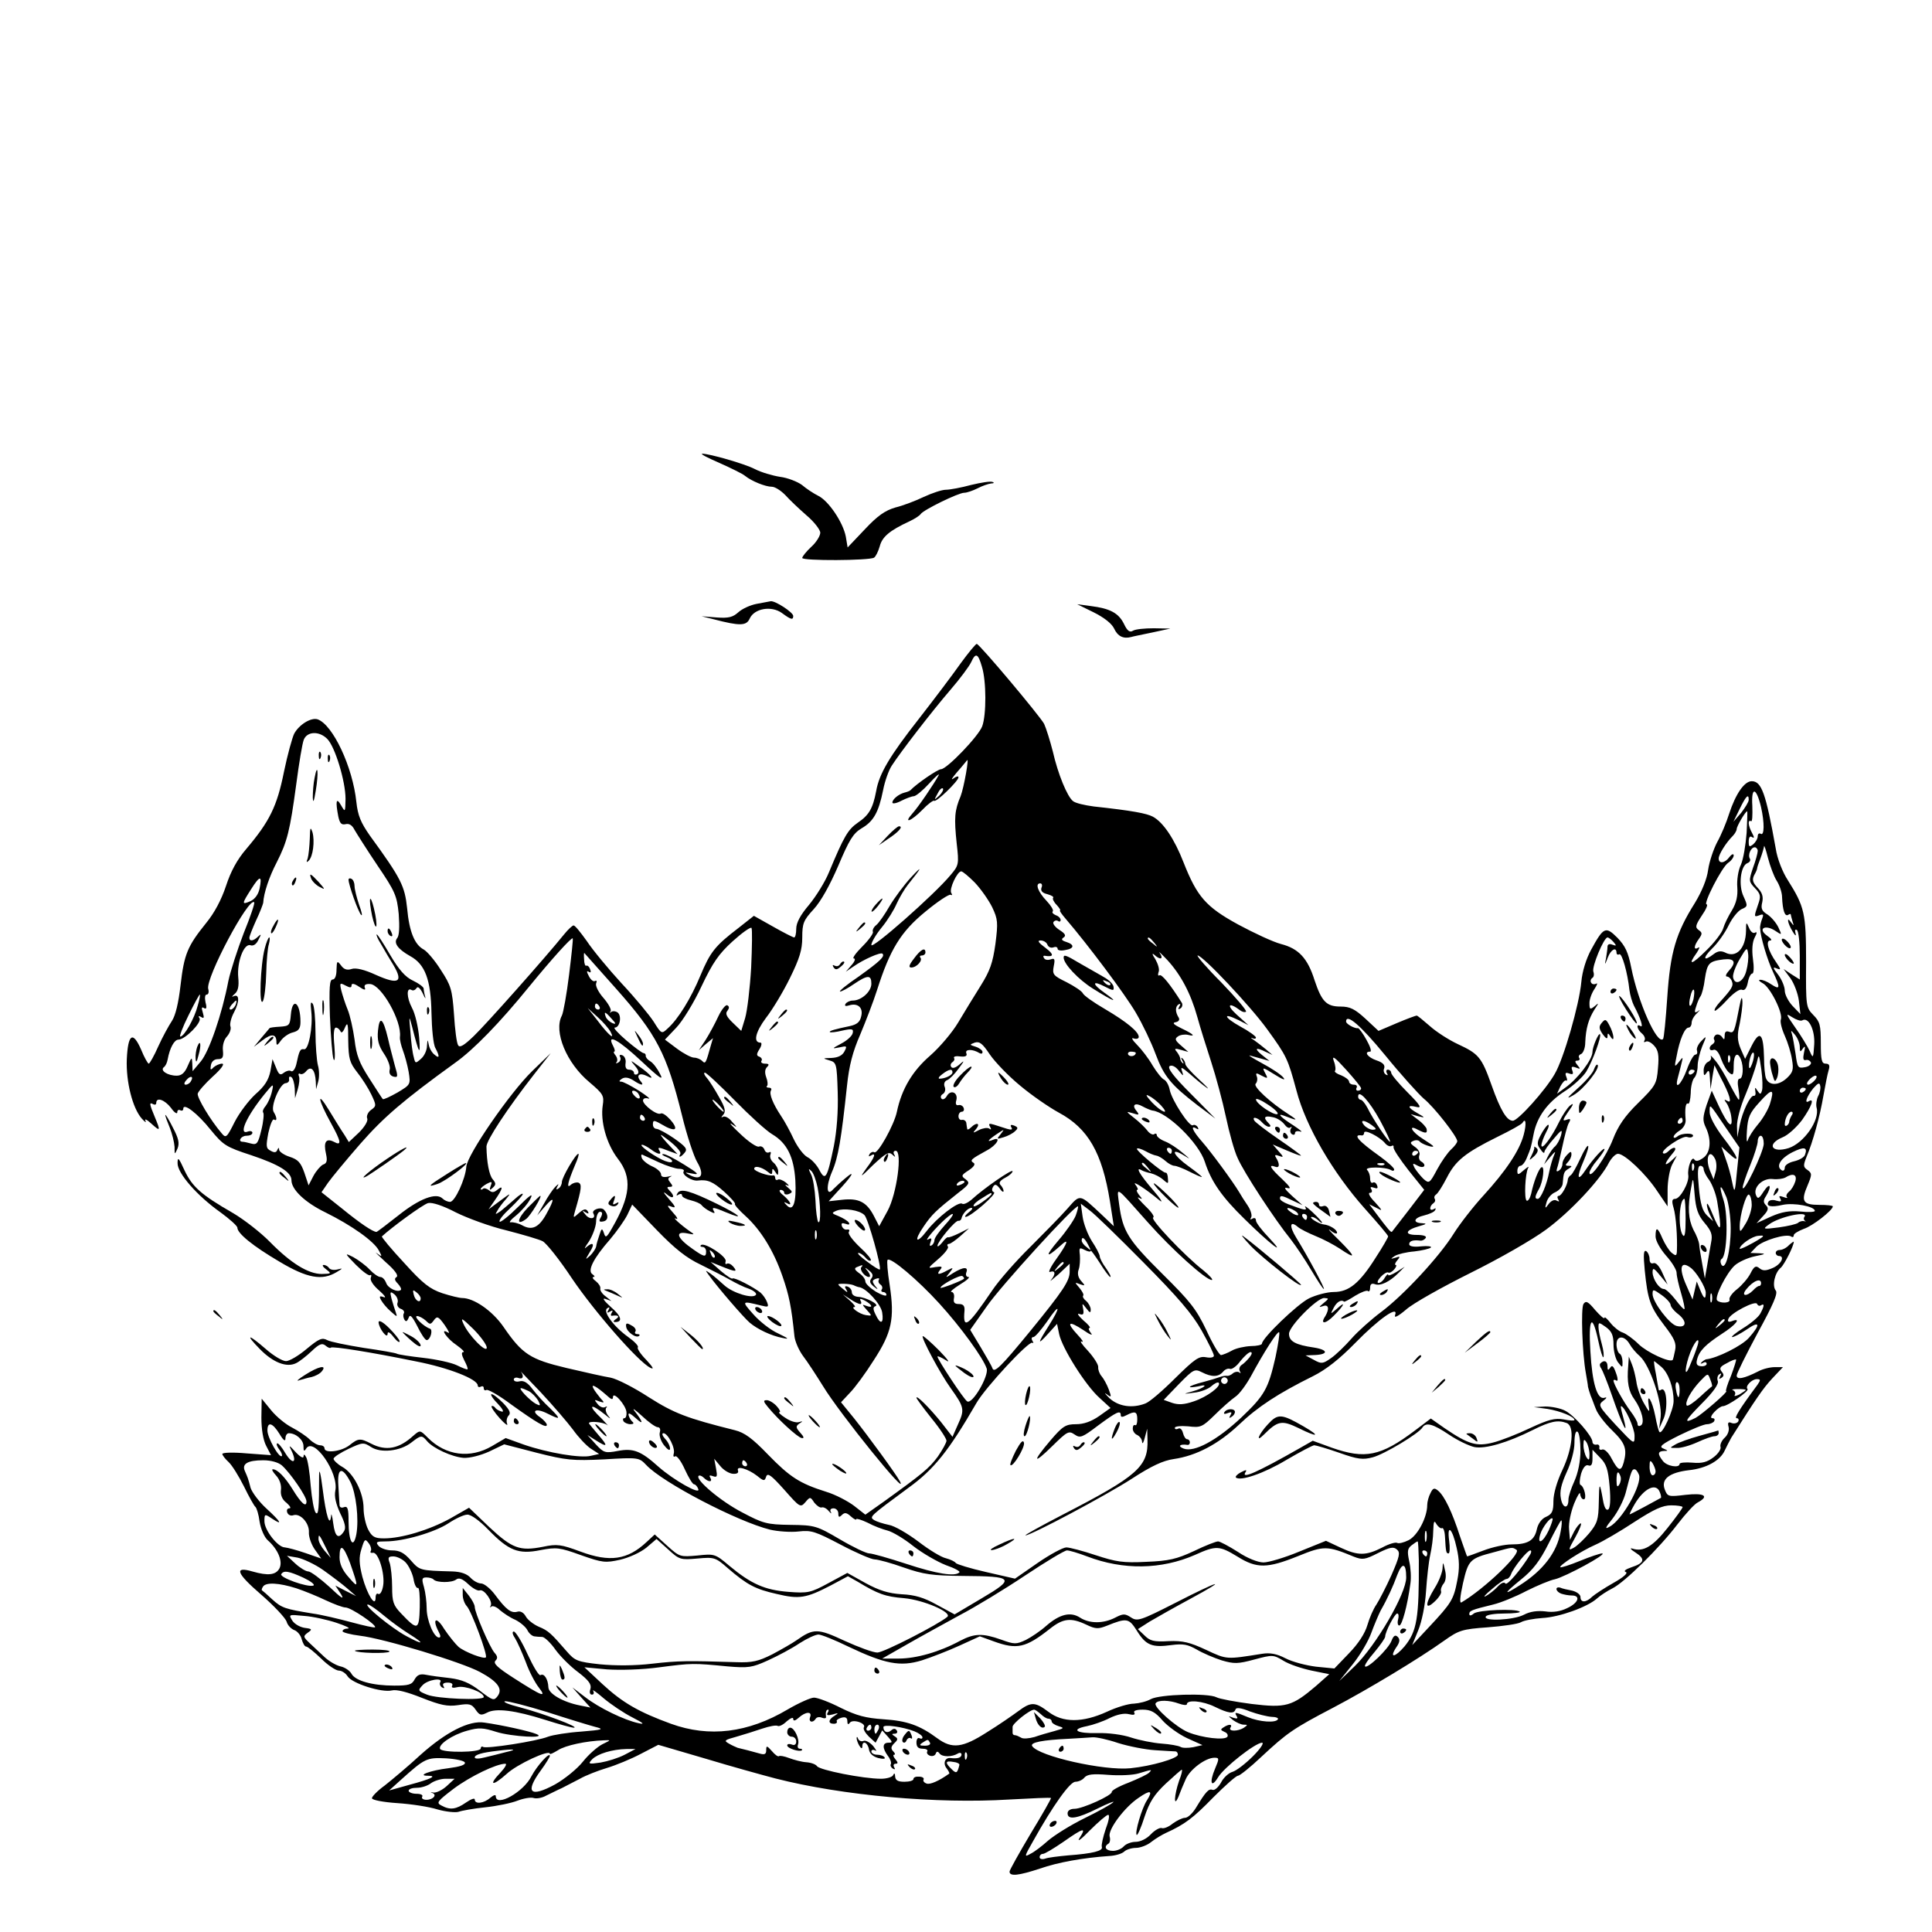 <?xml version="1.0" standalone="no"?>
<!DOCTYPE svg PUBLIC "-//W3C//DTD SVG 20010904//EN"
 "http://www.w3.org/TR/2001/REC-SVG-20010904/DTD/svg10.dtd">
<svg version="1.0" xmlns="http://www.w3.org/2000/svg"
 width="643pt" height="643pt" viewBox="0 0 643 643"
 preserveAspectRatio="xMidYMid meet">

<g transform="translate(0,643) scale(0.1,-0.1)"
fill="#000000" stroke="none">
<path d="M2395 4889 c38 -17 77 -36 85 -43 21 -17 67 -36 89 -36 10 0 29 -12
44 -27 14 -16 46 -46 71 -68 25 -21 46 -48 46 -58 0 -10 -13 -32 -30 -47 -16
-15 -30 -32 -30 -37 0 -10 222 -9 239 1 6 4 14 21 19 38 8 31 32 52 99 83 17
8 34 19 37 24 9 14 126 71 145 71 9 0 29 7 45 15 15 8 36 15 45 16 9 0 11 3 4
5 -6 3 -38 -2 -71 -10 -33 -9 -71 -16 -84 -16 -13 0 -46 -11 -74 -24 -27 -13
-69 -29 -94 -35 -34 -10 -59 -27 -102 -73 l-57 -60 -6 36 c-9 47 -57 119 -92
136 -16 8 -40 24 -54 36 -15 11 -48 24 -73 27 -25 4 -63 15 -84 26 -35 18
-151 51 -175 51 -7 -1 19 -14 58 -31z"/>
<path d="M2517 4420 c-20 -4 -47 -16 -60 -28 -18 -16 -32 -20 -72 -17 l-50 4
40 -10 c88 -23 109 -22 120 2 15 34 72 44 107 19 31 -23 38 -24 38 -10 0 12
-60 51 -75 49 -5 -1 -27 -5 -48 -9z"/>
<path d="M3640 4392 c34 -17 60 -37 68 -54 12 -26 31 -35 57 -28 6 2 37 8 70
15 l60 13 -55 1 c-30 0 -61 -3 -69 -8 -11 -7 -19 -1 -30 22 -18 37 -47 52
-111 60 l-45 6 55 -27z"/>
<path d="M3197 4222 c-26 -37 -88 -119 -137 -182 -99 -126 -134 -185 -144
-243 -11 -58 -24 -80 -61 -105 -33 -23 -46 -45 -96 -165 -13 -32 -43 -80 -66
-108 -29 -34 -43 -60 -43 -80 0 -16 -3 -29 -7 -29 -3 0 -35 16 -70 36 l-64 36
-52 -41 c-77 -59 -93 -79 -126 -158 -31 -75 -74 -145 -109 -176 -20 -19 -21
-18 -46 22 -14 22 -62 80 -107 128 -44 48 -97 112 -116 141 -20 28 -39 52 -44
52 -4 0 -18 -13 -31 -29 -63 -78 -261 -301 -301 -339 -32 -31 -47 -40 -52 -31
-5 6 -11 53 -14 103 -6 83 -10 96 -44 148 -20 32 -46 62 -57 68 -30 16 -48 59
-55 137 -8 74 -19 98 -124 242 -30 43 -40 66 -45 112 -12 116 -78 257 -129
275 -22 7 -62 -18 -78 -48 -6 -12 -22 -69 -34 -127 -23 -115 -48 -165 -125
-256 -31 -36 -52 -75 -68 -124 -15 -45 -38 -89 -66 -123 -62 -77 -73 -103 -85
-206 -7 -61 -17 -102 -29 -120 -10 -15 -31 -53 -45 -84 -14 -32 -29 -58 -32
-58 -3 0 -15 21 -25 46 -28 64 -44 53 -48 -31 -3 -75 19 -163 50 -198 11 -12
16 -15 12 -7 -4 8 5 4 19 -9 31 -28 32 -26 12 22 -18 43 -19 50 -5 42 6 -3 10
-1 10 4 0 21 28 11 49 -16 11 -16 21 -22 21 -15 0 7 4 10 10 7 5 -3 10 -1 10
5 0 21 47 -15 91 -70 42 -51 50 -57 136 -85 92 -31 133 -56 133 -83 0 -31 45
-74 113 -107 87 -43 162 -96 178 -127 12 -22 11 -22 -7 -9 -10 8 3 -5 29 -29
31 -27 44 -45 37 -50 -8 -5 -7 -11 4 -22 8 -9 13 -18 10 -21 -10 -10 -44 6
-49 24 -4 10 -12 19 -19 19 -7 0 -23 11 -36 25 -13 14 -38 32 -54 41 -30 15
-30 14 8 -25 22 -22 43 -38 48 -35 4 3 5 -1 2 -9 -3 -8 9 -26 28 -42 18 -16
25 -26 15 -22 -14 5 -16 3 -8 -11 5 -9 19 -26 32 -37 21 -19 22 -19 16 -2 -4
11 -10 31 -14 45 -6 24 -4 25 10 14 9 -8 13 -20 10 -28 -3 -7 2 -17 11 -20 9
-3 13 -10 10 -15 -3 -5 -2 -14 2 -21 5 -8 9 -6 14 6 4 13 11 7 29 -28 12 -25
26 -46 31 -46 12 0 22 34 11 38 -21 7 -56 41 -43 42 7 0 20 -7 29 -15 14 -14
16 -14 27 1 11 15 15 13 36 -16 13 -19 18 -30 11 -25 -30 18 -3 -21 29 -42 18
-13 28 -23 22 -23 -7 0 -6 -9 3 -27 8 -15 13 -28 11 -30 -1 -2 -17 4 -35 13
-18 9 -69 20 -113 25 -44 5 -84 11 -88 14 -3 2 -52 11 -109 19 -56 9 -111 20
-122 26 -17 9 -27 5 -68 -29 -27 -23 -58 -41 -69 -41 -12 0 -42 18 -67 40 -60
52 -70 51 -20 0 44 -45 89 -62 120 -47 11 5 34 23 52 40 25 24 35 28 46 19 8
-7 16 -10 18 -7 6 5 133 -15 284 -46 108 -21 205 -59 205 -80 0 -5 5 -7 10 -4
6 3 10 1 10 -5 0 -6 4 -9 9 -6 5 3 42 -18 82 -48 85 -61 119 -81 119 -68 0 5
-10 16 -22 25 -33 22 -15 32 23 13 46 -23 47 -20 10 17 -19 17 -45 46 -58 63
-17 23 -30 30 -43 27 -11 -3 -20 0 -20 6 0 5 7 8 15 5 16 -6 20 6 8 22 -5 5
26 -27 67 -70 41 -44 89 -100 107 -124 17 -24 44 -53 59 -63 l28 -18 -27 -6
c-34 -9 -145 10 -223 37 l-61 22 -46 -27 c-72 -42 -153 -32 -213 28 -26 26
-26 26 -48 7 -48 -44 -91 -52 -140 -27 -37 19 -43 19 -73 -5 -27 -21 -83 -28
-83 -10 0 6 -7 10 -15 10 -8 0 -24 9 -35 20 -10 10 -37 28 -58 39 -22 11 -53
37 -70 58 l-31 38 -1 -63 c0 -39 6 -75 16 -94 l16 -31 -81 6 c-45 4 -81 3 -81
-2 0 -4 9 -16 21 -27 11 -10 34 -47 51 -81 17 -35 34 -65 38 -68 4 -3 11 -25
14 -49 4 -25 16 -52 27 -62 35 -31 51 -71 39 -94 -12 -22 -38 -25 -90 -10 -62
18 -53 -6 28 -76 44 -38 82 -79 86 -91 3 -12 15 -24 25 -28 10 -3 22 -17 25
-30 4 -14 10 -25 15 -25 5 0 27 -18 50 -40 22 -22 49 -40 59 -40 9 0 22 -8 29
-19 15 -24 114 -55 147 -47 16 4 51 -5 101 -25 61 -24 84 -29 119 -24 38 6 46
4 59 -15 13 -19 18 -20 38 -10 29 16 93 8 194 -24 44 -14 87 -26 95 -26 22 1
-104 48 -180 68 -36 9 -58 18 -49 20 9 1 72 -15 140 -36 68 -22 140 -44 159
-49 32 -8 28 -10 -46 -16 -44 -3 -94 -11 -110 -17 -37 -15 -205 -41 -216 -34
-4 3 -8 0 -8 -5 0 -14 -126 -15 -135 -2 -8 14 39 47 90 61 39 11 53 10 97 -4
51 -16 173 -23 133 -7 -21 9 -115 30 -173 38 -50 8 -127 -31 -212 -107 -41
-38 -95 -83 -119 -102 -25 -18 -44 -38 -43 -43 1 -6 39 -13 84 -16 46 -3 106
-12 134 -21 28 -8 60 -11 70 -8 11 4 50 11 89 15 38 4 87 14 107 22 21 8 45
12 54 9 9 -3 28 0 42 8 15 7 38 19 52 25 14 7 41 21 60 31 19 11 60 27 90 36
30 9 81 30 113 47 l58 30 157 -46 c86 -26 191 -55 233 -66 223 -57 537 -85
779 -70 74 4 136 7 138 5 1 -2 -29 -55 -68 -119 -38 -64 -70 -121 -70 -126 0
-17 31 -13 101 10 60 21 144 36 231 42 21 1 43 8 50 15 6 6 24 12 39 12 14 0
38 9 51 20 14 11 36 24 49 30 62 28 91 50 157 118 39 39 76 72 82 72 6 0 41
28 78 63 86 80 106 94 238 163 118 62 287 164 371 224 48 34 59 38 144 44 51
4 101 11 111 17 10 6 42 12 71 14 58 3 151 37 182 65 11 10 34 25 52 34 40 20
155 133 216 213 27 35 57 68 68 73 39 21 21 32 -41 25 -57 -7 -60 -6 -69 17
-14 35 14 57 80 65 58 6 105 32 120 67 5 11 15 30 21 41 81 128 106 165 137
198 l35 37 -27 0 c-16 0 -40 -6 -55 -14 -47 -24 -72 -29 -72 -14 0 7 32 71 70
142 52 95 68 132 60 141 -13 16 -3 60 17 76 12 11 43 72 43 86 0 2 -7 -3 -16
-11 -8 -9 -22 -16 -30 -16 -8 0 -14 -4 -14 -10 0 -5 5 -10 10 -10 22 0 8 -28
-20 -40 -23 -10 -33 -10 -44 -1 -12 10 -18 7 -30 -17 -8 -16 -28 -39 -44 -52
-17 -13 -28 -29 -26 -35 5 -12 -30 -14 -41 -3 -10 10 31 91 58 116 13 12 44
26 68 31 35 7 38 9 14 10 l-29 1 20 21 c22 21 98 44 115 34 5 -4 9 -2 9 4 0 5
15 14 33 21 29 9 97 62 97 75 0 3 -20 5 -45 5 -55 0 -62 12 -39 65 15 36 15
40 0 51 -15 10 -15 15 -3 45 20 47 44 133 56 204 6 33 13 70 17 83 5 16 2 22
-10 22 -13 0 -16 12 -16 69 0 59 -3 71 -25 93 -24 25 -25 28 -24 176 0 163 -5
184 -61 273 -17 26 -35 71 -40 105 -33 184 -47 224 -80 224 -24 0 -53 -41 -75
-108 -9 -29 -27 -72 -40 -95 -12 -23 -26 -64 -30 -92 -4 -31 -21 -72 -44 -110
-63 -100 -82 -164 -92 -314 -5 -74 -11 -136 -14 -139 -20 -20 -83 122 -106
238 -10 51 -20 72 -46 99 -39 39 -46 36 -87 -39 -17 -31 -30 -73 -33 -108 -7
-76 -59 -257 -89 -307 -31 -54 -122 -155 -139 -155 -20 0 -41 34 -71 119 -33
93 -43 104 -112 136 -30 14 -72 41 -93 60 -22 19 -41 35 -44 35 -3 0 -33 -11
-66 -25 l-61 -26 -44 41 c-35 32 -51 40 -82 40 -47 0 -63 16 -87 88 -23 73
-53 105 -111 120 -27 7 -91 37 -143 65 -108 59 -137 93 -182 207 -30 77 -67
133 -102 152 -21 11 -68 20 -197 34 -30 4 -61 11 -69 18 -19 15 -50 90 -67
165 -9 35 -22 77 -29 92 -14 26 -212 262 -224 266 -3 1 -27 -28 -54 -65z m71
-11 c15 -48 15 -160 1 -198 -12 -33 -118 -143 -137 -143 -11 0 -81 -48 -102
-70 -3 -3 -12 -6 -20 -8 -19 -5 -40 -22 -40 -33 0 -5 13 -3 30 6 16 8 35 15
41 15 7 0 30 19 52 43 21 23 35 35 31 27 -16 -30 -68 -106 -87 -127 -33 -37
-4 -26 33 12 18 19 36 32 39 30 6 -7 81 66 81 78 0 5 -8 3 -17 -4 -10 -7 -4 2
12 21 17 19 31 37 33 39 9 16 -10 -91 -21 -119 -20 -47 -22 -72 -13 -157 8
-70 7 -73 -21 -106 -54 -65 -263 -249 -263 -232 0 9 16 36 35 59 19 23 41 59
49 78 9 20 26 49 38 64 46 57 51 68 10 24 -23 -25 -55 -68 -71 -95 -16 -28
-36 -57 -45 -64 -9 -7 -13 -17 -11 -22 3 -4 -12 -26 -35 -49 -22 -22 -35 -40
-28 -40 6 0 3 -10 -8 -22 l-19 -22 25 17 c34 24 91 49 97 43 9 -9 -8 -25 -79
-76 -40 -27 -68 -50 -62 -50 5 0 26 11 46 25 46 31 58 31 58 1 0 -26 -33 -56
-62 -56 -9 0 -20 -5 -24 -11 -4 -7 0 -9 12 -5 29 9 48 -8 40 -37 -4 -19 -15
-27 -38 -32 -48 -10 -70 -16 -66 -20 2 -2 21 0 41 5 33 7 38 6 35 -8 -2 -10
-19 -25 -38 -35 -32 -17 -32 -18 -7 -13 26 6 27 5 17 -14 -7 -13 -21 -20 -43
-21 -30 -1 -30 -1 -7 -8 24 -7 25 -10 28 -106 2 -64 -3 -129 -13 -180 -22
-106 -28 -117 -48 -79 -8 16 -26 36 -40 43 -13 7 -33 34 -45 59 -12 26 -31 61
-42 77 -28 42 -41 75 -34 86 3 5 0 9 -7 9 -7 0 -10 3 -6 6 3 3 2 16 -3 29 -5
14 -5 26 3 34 8 8 6 11 -7 11 -9 0 -15 4 -12 9 4 5 0 11 -6 14 -11 3 -11 9 0
26 7 11 8 21 3 21 -25 0 -17 35 18 82 22 28 58 88 80 133 32 65 41 94 41 135
0 47 4 57 38 94 24 26 54 80 82 145 36 85 49 107 77 124 40 23 57 53 72 127 6
31 19 67 29 82 29 45 133 180 195 252 32 37 63 79 69 92 15 33 23 30 36 -15z
m-2179 -240 c26 -26 61 -141 61 -200 -1 -45 -1 -45 -15 -21 -16 28 -19 14 -9
-38 5 -22 10 -28 24 -25 12 3 22 -3 30 -19 7 -12 41 -66 76 -118 59 -87 65
-101 71 -162 3 -42 2 -72 -5 -80 -13 -16 2 -37 43 -60 50 -27 69 -79 71 -189
1 -52 6 -105 13 -117 15 -28 14 -37 -3 -22 -8 6 -17 21 -19 33 -4 19 -4 19 -6
-4 0 -14 -9 -34 -20 -43 -18 -16 -19 -16 -24 6 -4 13 -9 51 -11 83 -5 56 -5
57 5 20 24 -95 29 -102 24 -38 -3 34 -13 79 -24 99 -18 34 -19 70 -1 59 5 -3
12 0 16 6 4 8 12 1 21 -17 7 -16 11 -21 8 -11 -3 10 -5 23 -5 27 0 5 -16 17
-35 26 -26 12 -47 36 -76 85 -22 38 -42 69 -45 69 -3 0 3 -15 14 -32 10 -18
29 -50 42 -71 33 -56 16 -65 -58 -32 -39 18 -68 25 -82 20 -15 -5 -26 -1 -35
12 -13 17 -14 15 -15 -14 0 -20 -5 -33 -13 -33 -10 0 -12 -26 -9 -122 3 -68 8
-132 12 -143 4 -11 6 8 3 43 -4 40 -2 62 5 62 6 0 12 -6 15 -12 3 -8 9 -3 15
12 9 21 11 14 11 -44 1 -60 5 -73 30 -105 16 -20 37 -53 47 -74 17 -36 17 -38
-1 -51 -10 -7 -16 -20 -13 -28 4 -8 -8 -28 -27 -47 l-34 -32 -14 23 c-9 13
-32 50 -52 83 -42 69 -37 36 6 -42 35 -63 37 -78 10 -63 -26 13 -35 -1 -26
-40 5 -23 3 -32 -10 -36 -8 -4 -23 -21 -32 -38 l-16 -31 -14 42 c-12 34 -21
44 -49 53 -19 6 -34 17 -35 23 0 9 -2 8 -6 0 -3 -9 -10 -10 -22 -3 -16 8 -16
15 -8 59 6 27 14 48 19 45 11 -7 10 7 -1 25 -12 18 21 96 40 96 8 1 13 7 11
14 -1 7 2 10 8 6 5 -3 10 -21 11 -38 l1 -32 9 30 c5 17 7 36 4 43 -3 7 -1 11
4 8 5 -3 14 1 21 10 16 18 29 3 31 -36 l1 -25 7 25 c4 14 4 38 -1 55 -4 16 -8
66 -8 110 0 44 -4 87 -9 94 -7 10 -8 2 -5 -25 6 -51 -9 -130 -24 -126 -13 2
-16 -4 -26 -51 -4 -15 -11 -25 -17 -22 -5 4 -16 1 -24 -5 -12 -10 -17 -7 -26
16 l-12 29 -7 -40 c-6 -29 -19 -50 -49 -76 -23 -21 -54 -62 -70 -93 -26 -52
-29 -55 -43 -38 -37 43 -82 118 -80 132 2 8 25 34 50 57 28 25 41 43 31 43 -8
0 -21 -6 -28 -12 -10 -11 -12 -9 -9 7 2 12 11 20 23 20 16 0 19 6 17 28 -2 17
3 36 13 47 10 11 15 26 12 34 -3 7 2 29 12 47 19 36 18 63 -2 53 -7 -3 -5 0 4
8 11 9 15 25 12 55 -5 51 19 115 41 107 9 -3 19 3 26 18 10 19 10 21 -1 11
-15 -15 -29 -17 -29 -4 0 5 10 30 22 57 13 27 23 54 24 59 2 34 20 87 45 135
35 69 44 104 65 260 9 69 20 135 25 148 11 28 51 30 78 3z m2037 -189 c-18
-16 -18 -16 -6 6 6 13 14 21 18 18 3 -4 -2 -14 -12 -24z m2735 -38 c12 -53 11
-97 -1 -89 -5 3 -10 0 -10 -8 0 -8 -7 -20 -15 -27 -13 -10 -15 -9 -15 9 0 14
4 20 11 15 8 -5 8 -1 0 14 -13 24 -15 45 -3 39 4 -3 5 20 4 51 -4 65 13 63 29
-4z m-41 24 c0 -7 -12 -26 -25 -43 l-26 -30 21 43 c21 43 30 52 30 30z m-7
-110 c-3 -40 -11 -88 -19 -106 -9 -18 -14 -52 -12 -75 2 -29 -3 -52 -18 -77
-12 -19 -25 -46 -29 -60 -4 -14 -29 -47 -56 -73 -49 -49 -64 -52 -32 -8 9 14
11 21 5 17 -16 -10 -15 6 2 29 12 17 12 21 -1 30 -12 9 -10 16 11 48 14 20 21
37 16 37 -13 0 50 123 71 138 11 7 19 19 19 25 0 7 -7 4 -14 -5 -15 -21 -36
-24 -36 -5 0 13 24 52 47 75 7 7 13 18 13 23 0 9 29 59 35 59 1 0 0 -33 -2
-72z m100 -159 c9 -14 18 -39 18 -55 2 -44 9 -65 20 -59 5 4 9 4 9 1 0 -2 3
-13 6 -23 5 -15 4 -15 -5 -3 -16 23 -12 -2 5 -30 8 -14 13 -17 10 -7 -3 11 -2
15 4 12 6 -3 10 -42 10 -86 l0 -79 -27 17 -27 18 23 -31 c12 -17 25 -51 28
-75 l5 -44 -26 27 c-14 15 -26 38 -26 51 0 13 -10 37 -22 53 -18 23 -19 27 -5
21 15 -6 15 -4 -2 21 -26 37 -36 72 -19 72 7 0 2 7 -11 16 -32 23 -7 38 26 17
24 -16 24 -16 12 10 -7 15 -23 34 -36 43 -20 12 -23 21 -18 41 4 19 0 32 -15
48 -17 18 -19 27 -12 42 6 10 10 20 10 23 0 3 5 18 11 33 6 16 11 34 12 40 0
7 6 -10 13 -38 7 -27 20 -62 29 -76z m-63 99 c0 -7 -7 -33 -16 -57 -14 -42
-14 -45 7 -67 19 -20 20 -27 10 -55 -14 -41 -14 -42 5 -35 13 5 14 2 9 -11 -4
-10 -8 -25 -7 -33 1 -28 24 -105 43 -145 25 -53 24 -61 -6 -41 -13 9 -30 16
-37 15 -7 0 -3 -5 8 -11 25 -12 69 -100 61 -121 -3 -8 3 -32 13 -54 10 -22 21
-58 24 -79 6 -34 3 -43 -17 -62 -27 -25 -58 -26 -69 -2 -4 8 -7 40 -7 70 -2
81 -14 93 -41 40 l-22 -44 -15 34 c-11 27 -12 45 -3 83 5 26 10 60 9 75 -1 18
-4 13 -10 -18 -16 -83 -18 -90 -34 -84 -10 4 -15 0 -15 -12 0 -15 -2 -16 -9
-5 -5 7 -14 10 -20 7 -6 -4 -9 -11 -6 -16 3 -5 1 -11 -5 -15 -15 -9 -12 -25 3
-19 8 3 18 -9 25 -30 7 -19 19 -40 27 -46 13 -11 15 -7 15 24 0 37 13 48 24
20 10 -25 7 -64 -4 -64 -7 0 -8 -13 -4 -35 3 -19 4 -35 1 -35 -2 0 -16 24 -31
53 -14 28 -35 63 -47 77 -11 14 -18 20 -15 14 3 -7 -1 -14 -9 -18 -8 -3 -15
-16 -15 -28 0 -19 2 -20 10 -8 7 11 10 7 11 -20 l2 -35 6 40 7 40 20 -40 c31
-58 40 -90 23 -79 -11 6 -12 5 -3 -7 6 -8 14 -29 16 -46 6 -44 -11 -29 -42 37
l-23 50 -17 -47 c-13 -41 -14 -52 -3 -75 20 -42 16 -85 -9 -102 -16 -11 -24
-12 -29 -5 -8 14 -24 -28 -20 -53 3 -24 -27 -78 -44 -78 -10 0 -12 -7 -5 -30
8 -27 13 -97 11 -144 -1 -16 -3 -17 -18 -5 -9 8 -22 29 -30 47 -16 38 -23 41
-23 7 0 -14 15 -41 35 -64 19 -21 35 -47 35 -57 0 -11 7 -41 15 -68 8 -27 13
-51 11 -53 -2 -2 -15 12 -30 32 -15 19 -32 35 -38 35 -16 0 -37 32 -38 55 0
17 4 16 25 -10 l25 -30 -17 38 c-10 23 -22 36 -30 33 -8 -3 -13 2 -13 14 0 10
-5 22 -11 26 -9 5 -10 -12 -5 -64 10 -99 18 -121 65 -183 34 -44 41 -60 36
-83 -3 -16 -7 -31 -8 -32 -10 -10 -85 25 -113 52 -18 18 -42 35 -53 39 -11 3
-30 18 -41 32 -11 14 -20 22 -20 17 -1 -5 -14 7 -31 26 -24 29 -31 32 -39 20
-9 -15 -4 -165 8 -230 3 -19 7 -39 7 -45 1 -5 5 -19 9 -30 5 -11 12 -32 18
-46 5 -14 29 -46 54 -70 43 -42 50 -61 38 -106 -9 -32 -18 -29 -40 12 -10 20
-24 33 -31 31 -7 -3 -12 0 -10 7 1 7 -4 11 -10 9 -7 -1 -13 3 -13 9 0 19 -61
89 -91 104 -15 8 -45 14 -66 14 l-38 -2 45 -6 c43 -7 90 -26 90 -37 0 -3 -16
-2 -36 2 -29 5 -50 0 -112 -29 -42 -20 -98 -42 -123 -48 -54 -14 -82 -6 -160
47 l-47 33 -53 -40 c-114 -86 -166 -96 -277 -57 l-63 23 -42 -24 c-144 -82
-197 -105 -182 -81 6 9 2 9 -15 0 -12 -6 -19 -14 -17 -17 14 -14 93 13 168 58
46 27 88 49 93 49 5 0 43 -11 83 -25 62 -22 79 -24 112 -15 38 10 153 79 165
99 12 18 34 13 89 -24 28 -19 66 -37 84 -41 36 -7 109 14 195 57 58 29 83 34
112 23 27 -10 20 -84 -14 -156 -18 -38 -30 -79 -30 -104 0 -33 -4 -43 -24 -52
-15 -6 -27 -23 -31 -41 -8 -38 -30 -51 -84 -51 -23 0 -64 -9 -93 -20 -29 -11
-54 -20 -55 -20 -1 0 -11 30 -24 67 -26 81 -52 135 -73 152 -12 10 -17 9 -25
-8 -6 -11 -11 -29 -11 -40 0 -41 -32 -102 -62 -117 -16 -8 -33 -12 -38 -9 -5
3 -27 -3 -49 -15 -55 -28 -81 -28 -139 -1 l-49 23 -89 -36 c-48 -20 -102 -36
-119 -36 -18 0 -54 14 -85 35 -30 19 -60 35 -66 35 -7 0 -43 -14 -80 -32 -58
-27 -84 -33 -159 -36 -77 -4 -101 0 -168 22 -42 14 -87 26 -98 26 -11 0 -54
-23 -96 -52 l-75 -52 -96 22 c-53 12 -98 26 -101 30 -3 5 -18 12 -33 16 -15 3
-56 28 -91 55 -36 27 -80 53 -99 56 -19 4 -41 11 -49 16 -16 11 -16 11 114
107 86 62 135 124 227 283 30 52 176 209 186 200 4 -3 4 0 0 7 -4 6 -3 12 3
12 6 0 26 24 46 52 43 64 47 51 5 -15 -38 -60 -38 -66 -1 -25 l29 32 7 -34
c10 -47 88 -171 134 -212 l37 -34 -38 -27 c-26 -18 -51 -27 -77 -27 -34 0 -44
-6 -85 -54 -62 -73 -58 -82 7 -18 49 48 54 51 73 38 19 -13 25 -11 79 30 61
45 75 52 75 34 0 -7 6 -7 19 0 29 15 36 12 36 -14 0 -13 -3 -22 -7 -19 -5 2
-8 -3 -8 -12 0 -8 7 -18 15 -21 8 -4 16 -14 16 -23 1 -9 5 -2 9 14 l8 30 1
-36 c3 -90 -32 -121 -284 -251 -71 -37 -126 -67 -122 -68 18 0 266 132 353
188 66 43 105 61 140 66 76 11 149 50 217 114 63 60 130 104 247 162 44 22 88
57 140 110 78 80 146 128 133 93 -4 -11 10 -4 36 18 23 21 120 75 214 122 97
48 207 111 253 145 79 58 180 165 209 223 9 16 22 29 30 29 22 0 93 -67 131
-125 l34 -50 0 55 c0 30 7 68 15 84 l16 30 -22 -20 c-24 -20 -18 -3 9 29 17
19 3 24 -16 5 -6 -6 -14 -9 -17 -6 -10 9 65 60 80 54 8 -3 16 -2 19 2 7 12
-37 12 -51 0 -7 -6 -13 -6 -13 -2 0 5 9 15 21 22 12 8 20 22 19 35 -3 37 0 58
8 54 4 -3 8 13 9 35 0 22 6 45 12 51 6 6 11 24 11 39 0 16 7 45 15 65 16 37
15 37 -3 18 -11 -11 -17 -26 -14 -32 2 -7 0 -13 -6 -13 -5 0 -18 -22 -28 -50
-18 -49 -42 -72 -30 -27 3 12 9 33 12 47 6 24 6 24 -9 5 -14 -18 -15 -17 -7
20 10 55 27 95 40 95 5 0 10 7 10 16 0 9 8 23 18 32 10 10 11 13 4 7 -12 -8
-14 -5 -7 15 4 14 11 30 15 35 4 6 11 31 14 57 8 53 14 59 63 65 37 4 43 -10
16 -39 -9 -10 -11 -18 -6 -18 6 0 14 -7 17 -16 6 -15 0 -25 -40 -69 -12 -13
-20 -26 -17 -29 2 -2 21 14 40 35 21 23 42 38 50 35 9 -4 16 4 20 24 3 17 10
30 15 30 5 0 6 21 2 49 -4 30 -2 56 6 71 8 15 8 20 1 16 -6 -4 -15 3 -20 16
-9 21 -10 20 -10 -10 -1 -59 -33 -92 -70 -72 -13 6 -24 5 -37 -5 -35 -27 -39
-15 -6 18 18 17 43 52 55 77 12 25 32 49 43 54 21 9 21 11 7 42 -18 37 -10
102 12 111 8 3 12 9 9 15 -8 12 3 38 16 38 5 0 10 -6 10 -12z m-2606 -105 c20
-21 46 -58 58 -82 19 -40 20 -51 11 -122 -9 -64 -18 -90 -50 -141 -22 -35 -55
-89 -74 -121 -19 -32 -60 -81 -93 -110 -59 -51 -95 -111 -111 -187 -9 -44 -64
-142 -75 -135 -5 3 -12 0 -16 -6 -4 -8 -3 -9 4 -5 19 12 14 -5 -15 -43 -23
-32 -20 -31 23 12 41 38 52 45 63 35 11 -10 12 -10 7 0 -4 6 -2 12 5 12 23 0
4 -143 -27 -200 l-28 -51 -18 35 c-24 46 -51 59 -105 53 l-45 -5 29 32 c49 52
62 75 28 46 -17 -14 -35 -31 -42 -38 -22 -26 -25 9 -4 58 21 48 31 109 50 287
7 67 19 113 44 170 18 43 44 110 56 148 43 135 79 194 161 261 41 34 79 59 84
56 5 -3 6 0 2 6 -8 13 20 72 33 72 5 0 25 -17 45 -37z m-2380 -20 c-4 -19 -15
-35 -30 -42 -30 -13 -30 -10 2 40 29 46 37 46 28 2z m2602 2 c-3 -10 3 -17 20
-21 14 -4 22 -9 19 -12 -3 -3 2 -14 12 -24 9 -10 14 -18 11 -18 -3 0 5 -12 18
-27 74 -86 199 -253 234 -313 23 -39 52 -100 66 -138 28 -75 52 -103 139 -170
l60 -45 -82 83 c-58 58 -79 86 -70 92 7 4 19 -1 30 -15 16 -20 17 -20 11 -2
-6 16 -1 14 27 -10 19 -17 43 -37 55 -45 11 -8 0 4 -25 27 -25 23 -46 46 -46
52 0 5 -4 13 -9 18 -6 5 -6 2 -1 -7 5 -8 5 -12 1 -8 -4 3 -8 10 -8 15 0 4 -5
14 -11 22 -10 11 -7 13 13 7 l25 -7 -24 21 c-21 18 -22 23 -10 31 7 5 22 7 32
5 28 -7 20 2 -20 21 -27 13 -33 19 -20 21 10 2 14 8 10 15 -12 19 -12 36 -1
44 7 4 8 1 3 -7 -5 -9 -4 -11 4 -6 6 4 8 13 4 19 -39 62 -67 96 -74 91 -5 -3
-6 2 -3 11 4 8 -2 27 -11 43 -10 15 -12 21 -4 15 20 -19 33 -16 19 5 -7 9 4
-1 25 -23 45 -49 78 -111 100 -190 9 -33 30 -100 46 -149 16 -49 38 -131 49
-183 11 -52 28 -114 39 -137 20 -47 125 -207 177 -271 17 -22 48 -68 68 -102
21 -35 39 -63 42 -63 5 0 -53 108 -92 171 -24 39 -21 58 5 36 9 -8 36 -21 60
-31 23 -9 59 -28 79 -41 56 -38 56 -30 -1 27 -29 28 -42 43 -29 33 12 -10 22
-13 22 -8 0 11 -25 26 -45 28 -15 1 -52 24 -39 25 5 0 15 -5 22 -12 7 -7 12
-10 12 -7 0 3 -14 18 -32 35 -17 16 -28 23 -24 17 7 -13 0 -12 -56 9 -16 6
-28 14 -28 19 0 12 6 11 43 -7 l32 -15 -35 31 c-24 22 -29 30 -15 26 14 -4 8
5 -17 29 -40 37 -48 51 -24 42 15 -6 16 9 3 30 -6 9 -3 11 10 6 16 -6 16 -4
-2 16 l-19 22 47 -20 c26 -11 47 -19 47 -17 0 2 -34 27 -75 55 -41 28 -77 56
-80 61 -10 16 11 11 25 -5 7 -8 17 -15 23 -15 7 0 7 4 -1 12 -19 19 -14 26 13
20 14 -2 31 -13 39 -23 7 -10 16 -16 21 -11 5 4 5 2 1 -5 -3 -6 -2 -14 4 -18
5 -3 10 -2 10 4 0 6 8 8 18 5 9 -3 0 5 -21 19 -44 28 -59 43 -34 34 46 -18 49
-17 18 3 -64 41 -121 94 -112 103 5 5 7 16 4 24 -5 13 -2 13 16 3 21 -11 22
-10 11 10 -10 19 -8 19 32 -6 27 -17 38 -21 29 -10 -8 10 -40 31 -70 47 -31
17 -49 28 -41 26 8 -2 26 -7 40 -11 l25 -7 -25 20 c-27 22 -21 27 13 10 l22
-10 -21 18 c-12 10 -30 24 -40 31 -11 7 -13 10 -6 7 6 -3 12 -3 12 2 0 4 -23
21 -51 36 -56 31 -62 49 -7 22 l33 -17 -40 36 c-35 32 -25 42 13 13 7 -5 15
-7 19 -4 3 4 -34 47 -82 97 -49 49 -84 90 -79 90 17 0 176 -169 231 -245 66
-91 69 -98 98 -205 31 -119 121 -273 227 -392 43 -48 78 -89 78 -93 0 -3 -18
-35 -41 -70 -54 -86 -90 -115 -140 -115 -22 0 -59 -10 -82 -21 -40 -20 -157
-133 -157 -151 0 -4 -17 -8 -37 -8 -21 -1 -49 -7 -63 -15 -14 -8 -30 -14 -36
-15 -6 0 -28 37 -49 83 -34 71 -54 96 -147 188 -114 113 -131 141 -143 229 -8
63 -18 69 96 -59 78 -88 192 -191 212 -191 6 0 -6 14 -28 32 -64 50 -179 172
-167 176 6 2 -6 19 -26 38 -20 20 -30 32 -22 28 13 -7 13 -5 1 9 -7 9 -10 17
-6 17 4 0 1 8 -6 17 -14 17 35 -14 80 -52 14 -11 4 5 -22 35 -44 51 -60 79
-37 65 5 -3 20 -8 31 -10 12 -3 30 -12 40 -21 17 -15 18 -15 16 4 0 11 -4 20
-7 19 -8 -3 -101 75 -96 80 2 3 15 -1 28 -8 12 -7 29 -14 36 -15 8 -1 22 -10
31 -18 10 -9 23 -16 30 -16 6 0 30 -9 51 -20 22 -11 40 -19 40 -17 0 2 -20 18
-45 36 -49 35 -63 64 -17 37 26 -16 26 -16 -3 8 -16 14 -42 31 -57 37 -16 6
-28 16 -28 21 0 5 -4 7 -9 3 -5 -3 -16 3 -23 13 -7 9 -26 28 -43 41 -28 22
-29 23 -5 16 21 -7 23 -6 13 7 -18 21 -5 30 21 15 11 -6 26 -12 31 -13 50 -5
155 -108 175 -171 21 -65 56 -116 132 -190 83 -82 146 -131 81 -62 -24 25 -43
50 -43 57 0 8 -5 10 -12 6 -7 -4 -8 -3 -4 4 4 6 -1 24 -11 39 -11 16 -23 35
-28 44 -22 37 -95 136 -124 169 -31 35 -41 57 -19 44 7 -4 8 -3 4 5 -4 6 -11
9 -16 6 -11 -7 -70 83 -77 118 -3 16 -12 31 -19 34 -7 3 -24 24 -38 47 -13 23
-37 54 -52 69 -16 16 -20 25 -11 21 9 -3 17 -1 17 5 0 17 -40 50 -113 93 -38
22 -70 45 -73 52 -3 7 -27 23 -54 37 -45 22 -48 26 -43 53 5 24 3 28 -10 23
-9 -3 -19 -2 -22 4 -4 5 -3 9 2 8 31 -5 32 4 3 26 -23 17 -29 25 -17 25 10 0
20 -6 23 -14 3 -8 12 -12 20 -9 8 3 14 1 14 -5 0 -5 11 -7 25 -4 31 5 32 18 4
27 -16 5 -18 9 -9 15 9 6 5 13 -14 25 -14 9 -23 21 -20 26 3 5 10 7 15 4 5 -4
9 -2 9 3 0 6 -7 13 -16 16 -9 4 -14 9 -10 13 3 4 -6 19 -21 35 -28 29 -39 58
-21 58 6 0 8 -7 4 -15z m-2655 -151 c-21 -55 -44 -126 -51 -159 -21 -110 -64
-235 -92 -268 l-27 -32 -1 25 c-1 23 -2 23 -15 -7 -10 -24 -21 -33 -37 -33
-30 0 -56 17 -43 28 6 4 11 15 13 26 7 38 22 66 36 66 22 0 79 58 70 71 -5 8
-3 9 6 4 9 -6 10 -2 5 15 -5 16 -4 20 4 15 8 -5 10 1 5 19 -3 15 -2 26 4 26 6
0 8 9 5 19 -9 36 135 307 153 288 3 -2 -13 -49 -35 -103z m1689 -114 c-4 -69
-13 -144 -20 -168 l-13 -43 -28 27 c-21 20 -26 31 -18 40 6 8 7 14 0 18 -5 4
-19 -13 -30 -36 -11 -24 -30 -59 -42 -78 l-23 -35 23 20 24 20 -6 -20 c-18
-65 -19 -67 -30 -56 -6 6 -18 11 -27 11 -9 0 -34 13 -57 30 l-40 30 38 40 c21
22 59 84 84 138 37 78 57 107 103 149 31 28 59 48 63 45 3 -4 2 -63 -1 -132z
m-606 -24 c-8 -65 -19 -126 -24 -136 -28 -53 15 -158 92 -222 46 -39 49 -45
44 -77 -8 -53 12 -127 50 -177 49 -63 43 -125 -20 -233 -17 -30 -21 -32 -26
-15 -6 17 -8 17 -15 -6 -5 -14 -10 -31 -11 -39 -2 -8 -11 -21 -20 -30 -17 -15
-17 -15 -1 12 18 28 11 36 -13 15 -7 -7 -3 2 10 20 12 19 23 48 24 66 0 18 6
33 13 33 8 0 9 -6 3 -18 -8 -13 -6 -17 8 -14 17 3 18 22 2 39 -11 11 -43 -1
-35 -13 10 -18 -13 -21 -26 -4 -12 14 -12 16 0 8 10 -6 12 -4 7 4 -6 9 -13 8
-29 -6 -20 -18 -20 -18 -13 7 22 75 23 89 11 94 -7 2 -18 -1 -25 -7 -16 -15
-10 9 14 66 9 20 14 37 11 37 -9 0 -55 -79 -55 -94 0 -8 -5 -18 -12 -22 -7 -5
-8 -2 -3 7 6 10 4 10 -7 -1 -8 -8 -25 -33 -37 -55 l-23 -40 26 30 c32 37 33
26 4 -26 -25 -45 -48 -55 -80 -37 -13 7 -30 11 -38 10 -8 -2 0 9 18 23 18 15
39 39 47 55 11 21 0 14 -41 -27 -30 -30 -58 -52 -61 -49 -4 4 12 24 35 45 23
22 42 43 42 47 0 4 -12 -3 -27 -17 -16 -14 -37 -32 -47 -40 -18 -12 -19 -12
-11 1 4 8 17 26 29 39 18 22 16 21 -19 -5 l-39 -29 22 32 c25 36 29 51 7 33
-11 -9 -18 -10 -28 -1 -8 6 -17 8 -20 4 -4 -3 -7 -3 -7 0 0 3 9 11 20 17 17 9
19 8 13 -7 -5 -14 -3 -16 7 -6 11 10 11 15 0 28 -12 14 -20 56 -21 109 0 21
70 127 159 241 l55 70 -62 -60 c-74 -72 -216 -278 -219 -318 -3 -41 -38 -117
-54 -117 -8 0 -19 5 -25 11 -21 21 -77 0 -147 -56 -38 -30 -71 -55 -73 -55
-12 0 -55 29 -115 78 l-68 54 22 32 c12 17 60 75 107 129 78 89 143 145 316
270 62 44 150 135 245 252 76 93 142 166 146 162 2 -1 -4 -56 -12 -121z m1947
107 c13 -16 12 -17 -3 -4 -10 7 -18 15 -18 17 0 8 8 3 21 -13z m1529 2 c11
-13 10 -14 -4 -9 -10 4 -16 1 -16 -7 0 -8 -3 -25 -5 -39 -5 -23 -4 -23 6 3 10
27 29 37 29 16 0 -5 4 -8 9 -5 9 6 28 -62 34 -119 2 -16 9 -40 15 -52 21 -39
33 -75 22 -68 -16 10 -12 -11 5 -25 8 -7 12 -17 8 -23 -3 -5 -1 -7 4 -4 6 4
18 -2 28 -13 14 -15 17 -31 13 -75 -4 -52 -8 -59 -66 -116 -45 -44 -67 -77
-84 -121 -22 -57 -77 -136 -78 -111 0 6 11 25 25 41 14 17 25 33 25 37 0 10
-40 -34 -63 -69 -27 -41 -31 -26 -7 29 27 63 18 71 -11 8 -12 -26 -26 -51 -31
-54 -5 -3 -10 -10 -10 -15 -1 -18 -21 -54 -30 -54 -5 0 -6 -5 -2 -12 5 -7 3
-8 -5 -4 -7 5 -18 0 -26 -10 -13 -18 -14 -17 -8 4 3 13 16 29 29 34 13 6 25
19 25 30 3 35 4 39 19 48 13 8 13 10 1 10 -12 0 -12 3 -3 12 7 7 12 18 12 26
0 11 -3 11 -15 -2 -8 -8 -15 -21 -15 -30 0 -8 -5 -18 -12 -22 -7 -5 -9 -2 -6
7 3 8 11 41 18 74 7 33 16 68 21 77 8 14 6 16 -8 11 -14 -5 -12 0 7 28 17 23
19 30 6 20 -10 -8 -26 -33 -37 -55 -24 -50 -58 -96 -59 -78 0 7 7 27 16 44 9
16 11 27 5 24 -5 -4 -16 -19 -24 -35 -12 -23 -12 -31 0 -46 7 -11 13 -15 13
-9 0 5 14 25 31 44 27 32 30 33 24 10 -4 -14 -13 -29 -19 -35 -7 -5 -18 -21
-25 -35 l-12 -25 21 25 c16 19 19 20 12 5 -5 -11 -12 -36 -16 -55 -8 -43 -28
-90 -38 -90 -11 0 -10 8 4 33 14 25 20 79 8 72 -9 -5 -26 -49 -34 -88 -4 -15
-10 -25 -15 -23 -9 6 -5 91 5 109 4 7 -2 3 -14 -7 -19 -17 -22 -17 -22 -3 0
10 5 17 10 17 6 0 16 12 22 28 13 32 12 27 22 77 11 58 47 107 105 144 28 18
59 47 70 64 22 36 52 119 46 125 -5 5 -25 -43 -25 -59 0 -25 -49 -90 -92 -120
l-26 -19 11 24 c7 13 15 22 19 20 4 -3 5 3 1 12 -5 13 -3 16 10 11 12 -4 14
-2 10 10 -5 13 -2 15 12 10 15 -6 16 -5 5 8 -9 11 -9 15 -1 15 7 0 10 4 7 9
-4 5 0 11 6 13 7 3 14 20 14 39 2 47 11 77 30 108 16 24 16 25 1 12 -15 -12
-17 -11 -17 11 0 13 8 34 17 47 9 14 11 21 5 17 -6 -3 -13 -2 -16 3 -4 5 -2
12 3 16 6 3 7 13 4 21 -6 16 35 114 47 114 4 0 13 -7 20 -15z m442 -96 c-9
-37 -38 -51 -44 -22 -2 10 8 37 22 61 23 39 25 41 28 18 2 -13 -1 -39 -6 -57z
m-3762 -59 c136 -153 169 -217 220 -423 16 -66 39 -135 50 -154 25 -42 15 -63
-22 -45 -21 11 -21 11 7 6 24 -5 19 1 -28 30 -32 20 -63 36 -70 35 -7 0 -1 -5
12 -10 13 -5 21 -12 17 -16 -3 -3 -18 0 -34 8 -36 18 -77 49 -65 49 5 0 18 -7
29 -15 22 -17 38 -20 29 -5 -8 13 -3 13 32 -1 l28 -10 -35 37 c-19 21 -26 32
-15 24 41 -29 64 -53 59 -61 -8 -14 3 -10 15 5 10 12 3 20 -35 47 -26 18 -53
32 -59 32 -6 0 -12 6 -12 14 0 17 3 16 38 -4 15 -9 32 -14 35 -10 9 9 -36 58
-47 51 -12 -7 -58 28 -59 43 0 7 7 10 18 7 9 -3 -4 8 -30 25 -27 17 -54 31
-60 31 -9 0 -8 3 2 10 10 6 22 4 37 -5 28 -19 39 -19 24 -2 -15 19 -2 28 22
16 30 -17 12 6 -26 32 -30 22 -31 22 -14 2 12 -14 15 -23 8 -28 -6 -3 -11 -1
-11 4 0 6 -7 11 -16 11 -10 0 -14 7 -12 22 2 11 -3 23 -11 26 -8 3 -11 0 -7
-6 3 -6 1 -14 -6 -18 -7 -4 -10 -4 -6 1 4 4 3 14 -3 22 -6 7 -8 13 -5 13 4 0
2 9 -4 20 -22 42 19 19 95 -52 63 -59 75 -66 61 -41 -9 18 -23 36 -32 41 -9 5
-15 13 -15 18 1 5 -3 9 -7 9 -4 0 -30 19 -57 42 -28 24 -45 43 -39 43 17 0 24
38 10 50 -7 5 -17 6 -22 2 -5 -4 -6 -3 -2 2 4 5 -6 24 -23 44 -17 19 -28 41
-25 49 3 8 2 11 -4 8 -5 -3 -14 4 -20 16 -8 15 -8 19 -1 15 7 -5 9 -1 5 8 -3
9 -9 14 -13 12 -3 -2 -7 7 -7 21 -1 13 -1 23 1 21 2 -2 49 -55 105 -118z
m-880 11 c0 7 9 6 25 -5 18 -12 23 -12 19 -3 -3 9 3 13 18 12 38 -3 106 -124
99 -176 -1 -9 4 -29 10 -45 6 -16 15 -48 19 -71 7 -43 6 -43 -37 -69 -25 -14
-46 -24 -49 -22 -2 2 -22 33 -45 69 -33 51 -43 77 -49 129 -5 36 -15 81 -23
100 -8 19 -17 48 -21 63 -6 26 -5 27 14 17 15 -8 20 -8 20 1z m4466 -47 c-4
-14 -9 -24 -12 -21 -3 2 -2 17 2 31 3 15 9 25 11 22 3 -3 2 -17 -1 -32z
m-4978 -21 c-11 -43 -45 -103 -58 -103 -4 0 8 32 27 70 19 39 36 70 38 70 2 0
-1 -17 -7 -37z m126 2 c-4 -8 -11 -15 -16 -15 -6 0 -5 6 2 15 7 8 14 15 16 15
2 0 1 -7 -2 -15z m1211 -5 c3 -5 1 -10 -4 -10 -6 0 -11 5 -11 10 0 6 2 10 4
10 3 0 8 -4 11 -10z m37 -84 c16 -30 -7 -11 -43 37 l-33 42 33 -30 c18 -16 37
-38 43 -49z m3 44 c16 -17 16 -20 3 -15 -9 4 -19 13 -22 21 -7 19 -2 18 19 -6z
m3963 -6 c21 13 43 -32 40 -80 -3 -47 -4 -48 -15 -22 -7 15 -28 50 -48 78 -32
46 -33 49 -11 35 14 -9 29 -14 34 -11z m-1388 -116 c52 -64 110 -128 128 -144
35 -28 112 -127 112 -142 0 -5 -9 -17 -20 -27 -12 -11 -33 -41 -47 -67 -25
-47 -27 -48 -46 -31 -10 10 -23 26 -29 36 -8 16 -7 17 11 7 21 -11 31 3 10 15
-6 4 -8 13 -5 21 3 7 -4 20 -15 27 -17 12 -17 15 -5 20 9 4 18 2 21 -2 5 -8
45 -22 45 -16 0 2 -16 13 -35 25 -37 23 -50 49 -16 30 26 -13 32 -13 29 3 -2
6 -14 20 -28 30 l-25 19 25 -7 c24 -6 24 -5 -2 10 -34 19 -36 29 -4 21 19 -5
14 5 -30 49 -30 30 -54 59 -54 65 0 5 -5 10 -11 10 -5 0 -7 -5 -3 -12 4 -7 3
-8 -4 -4 -6 4 -9 13 -5 21 3 11 -5 19 -26 26 -29 10 -43 29 -21 29 6 0 0 18
-12 39 -12 22 -25 39 -28 39 -11 -2 -40 14 -40 22 0 29 48 -12 130 -112z
m1380 28 c0 -18 2 -18 10 -6 8 11 9 8 4 -13 -4 -20 -3 -27 6 -25 7 2 14 -2 17
-8 2 -6 -7 -14 -21 -16 -22 -4 -24 -1 -30 44 -4 26 -9 56 -12 66 -5 14 -3 14
10 -2 9 -11 16 -29 16 -40z m-2595 -129 c38 -32 96 -72 129 -90 97 -52 144
-133 170 -295 l13 -83 -41 39 c-74 69 -70 69 -113 20 -21 -24 -77 -81 -124
-128 -48 -47 -105 -112 -127 -145 -82 -121 -98 -132 -92 -67 1 16 -4 22 -19
22 -14 0 -19 5 -16 20 2 11 -2 20 -8 20 -7 0 6 11 28 25 22 13 35 25 28 25 -7
0 -10 7 -7 15 8 20 -10 19 -44 -2 -26 -17 -27 -17 -12 1 14 18 14 19 -7 8 -29
-16 -38 -15 -24 2 9 11 6 12 -16 9 -27 -5 -27 -5 10 27 20 17 35 36 32 41 -4
5 -2 9 3 9 5 0 22 12 38 26 l29 26 -32 -16 c-18 -9 -35 -15 -37 -14 -3 2 -12
-6 -20 -17 -9 -11 -16 -16 -16 -11 0 13 60 86 70 83 4 -1 9 3 10 8 3 15 21 35
33 35 6 0 2 -7 -9 -15 -10 -8 -15 -15 -10 -15 16 0 106 78 94 82 -7 3 -8 9 -3
18 6 10 11 9 22 -5 7 -11 13 -14 13 -9 0 6 -5 15 -10 20 -7 7 -2 15 15 24 14
7 25 17 25 22 0 9 -96 -57 -137 -95 -12 -10 -26 -17 -31 -13 -13 8 -84 -47
-117 -90 -36 -47 -45 -35 -11 14 27 40 42 54 114 111 39 30 41 34 26 46 -16
11 -15 14 10 30 18 12 23 21 16 25 -13 8 -9 12 44 41 33 17 50 47 22 36 -24
-10 -19 -2 12 19 26 17 26 17 12 -1 -14 -17 -13 -17 10 -10 14 4 31 13 38 20
11 10 11 13 -3 19 -10 4 -14 2 -9 -6 5 -8 0 -9 -14 -5 -12 4 -32 10 -44 14
-16 5 -19 3 -13 -7 5 -9 4 -11 -3 -6 -6 4 -22 1 -34 -5 -21 -11 -22 -11 -9 4
15 19 1 23 -17 5 -7 -7 -13 -9 -13 -5 -1 4 -2 13 -3 20 -1 6 -7 11 -14 10 -7
-2 -12 4 -12 12 0 8 5 15 11 15 6 0 9 6 6 13 -2 6 -10 11 -17 9 -8 -2 -11 4
-7 17 6 25 -19 36 -32 13 -5 -9 -13 -13 -17 -9 -5 5 -3 12 4 16 7 4 10 15 6
24 -4 10 0 19 8 22 8 3 25 20 38 38 21 28 21 30 3 14 -13 -11 -23 -14 -27 -8
-4 5 -2 12 4 16 6 4 8 10 5 14 -2 5 7 7 21 5 18 -2 24 2 20 11 -5 14 22 14 44
0 6 -3 10 -2 10 4 0 5 -10 13 -22 17 -22 7 -22 7 -4 14 16 5 26 -3 50 -39 17
-25 62 -72 101 -104z m385 109 c0 -11 -19 -15 -25 -6 -3 5 1 10 9 10 9 0 16
-2 16 -4z m2051 -37 c-6 -16 -10 -18 -10 -7 -1 22 12 55 16 42 2 -6 -1 -22 -6
-35z m-1301 -81 c0 -5 -5 -8 -11 -8 -5 0 -7 5 -4 10 3 6 -1 10 -9 10 -9 0 -16
5 -16 10 0 6 -12 15 -26 21 -15 5 -24 12 -21 15 3 3 2 18 -4 33 -7 20 3 13 41
-29 27 -30 50 -58 50 -62z m1227 90 c-3 -8 -6 -5 -6 6 -1 11 2 17 5 13 3 -3 4
-12 1 -19z m107 -98 c-4 -13 -6 -13 -15 0 -8 13 -9 12 -7 -2 2 -9 0 -16 -5
-15 -11 3 -38 -52 -47 -98 l-8 -40 -1 36 c-1 21 12 68 28 105 16 38 32 85 37
104 8 35 8 35 16 -20 4 -30 5 -62 2 -70z m-2694 61 c0 -9 -24 -21 -43 -21 -6
0 -2 7 9 15 22 17 34 19 34 6z m2470 5 c0 -3 -4 -8 -10 -11 -5 -3 -10 -1 -10
4 0 6 5 11 10 11 6 0 10 -2 10 -4z m-3195 -98 c50 -51 106 -102 125 -113 49
-29 72 -75 77 -153 4 -74 -7 -107 -29 -83 -10 10 -10 12 0 7 20 -12 14 4 -10
25 -13 10 -17 18 -10 19 6 0 12 -4 12 -10 0 -5 7 -7 15 -4 14 6 13 8 -2 21
-11 9 -12 12 -3 8 8 -4 6 0 -4 9 -10 8 -23 13 -27 10 -5 -3 -9 0 -9 5 0 6 -3
10 -7 9 -15 -3 -63 14 -63 22 0 12 25 6 44 -9 13 -11 16 -11 16 0 0 11 2 11
10 -1 8 -13 10 -13 10 1 0 9 -7 22 -15 29 -9 7 -14 19 -11 27 3 8 1 11 -4 8
-6 -3 -13 0 -16 9 -3 8 -11 13 -18 10 -7 -3 -35 16 -62 42 -27 25 -40 40 -29
33 20 -13 20 -13 1 8 -10 13 -24 20 -30 16 -7 -4 -6 -1 1 7 9 10 7 23 -14 59
-14 25 -32 54 -41 64 -8 9 -11 17 -6 17 5 0 50 -42 99 -92z m-1810 63 c-3 -6
-11 -11 -17 -11 -6 0 -6 6 2 15 14 17 26 13 15 -4z m5405 4 c-7 -8 -17 -15
-22 -15 -6 0 -5 7 2 15 7 8 17 15 22 15 6 0 5 -7 -2 -15z m11 -53 c-5 -10 -8
-28 -5 -39 11 -41 -42 -117 -93 -134 -57 -18 -75 13 -20 36 18 7 47 34 65 58
31 44 42 74 22 62 -16 -10 -7 16 15 43 16 18 21 20 23 8 2 -8 -1 -23 -7 -34z
m-5147 11 c-4 -16 -13 -35 -20 -44 -8 -9 -11 -18 -8 -22 3 -3 1 -29 -6 -57
-11 -46 -15 -51 -34 -46 -11 3 -24 6 -28 6 -18 0 -6 20 12 20 11 0 20 4 20 10
0 5 -7 7 -15 4 -33 -13 -5 50 55 124 31 38 32 38 24 5z m4986 -39 c-7 -20 -25
-50 -40 -67 -15 -18 -30 -41 -33 -52 -4 -11 -5 4 -3 32 3 45 9 59 42 95 43 48
51 46 34 -8z m120 52 c0 -3 -4 -8 -10 -11 -5 -3 -10 -1 -10 4 0 6 5 11 10 11
6 0 10 -2 10 -4z m-3885 -17 c11 -17 -1 -21 -15 -4 -8 9 -8 15 -2 15 6 0 14
-5 17 -11z m1739 -38 c31 -34 3 -24 -30 10 -21 23 -23 29 -9 21 11 -5 29 -20
39 -31z m729 -50 c21 -39 36 -71 33 -71 -6 0 -56 74 -75 113 -8 15 -18 27 -23
27 -4 0 -8 5 -8 10 0 27 38 -15 73 -79z m-342 21 c-13 -4 -71 35 -71 49 0 5
19 -3 41 -18 23 -15 36 -29 30 -31z m-1856 28 c10 -11 16 -20 13 -20 -3 0 -13
9 -23 20 -10 11 -16 20 -13 20 3 0 13 -9 23 -20z m3348 -72 l46 -67 -8 -78
c-7 -75 -8 -76 -16 -38 -4 22 -14 58 -22 79 l-14 40 26 -24 c40 -37 29 -9 -20
54 -26 34 -45 69 -45 84 0 30 -3 33 53 -50z m220 40 c-4 -7 -8 -16 -8 -20 0
-11 -15 -22 -15 -10 0 19 12 42 22 42 5 0 6 -6 1 -12z m-3818 -8 c3 -5 1 -10
-4 -10 -6 0 -11 5 -11 10 0 6 2 10 4 10 3 0 8 -4 11 -10z m3455 -10 c0 -5 -5
-10 -11 -10 -5 0 -7 5 -4 10 3 6 8 10 11 10 2 0 4 -4 4 -10z m-1034 -15 c16
-12 16 -14 3 -15 -9 0 -22 7 -29 15 -16 19 0 19 26 0z m505 -32 c-14 -53 -60
-121 -134 -202 -34 -37 -79 -95 -99 -127 -48 -77 -168 -206 -242 -261 -32 -24
-77 -64 -98 -88 -22 -25 -52 -54 -68 -65 -27 -19 -32 -20 -57 -6 l-28 15 25 1
c51 1 53 17 4 25 -63 9 -84 21 -84 46 0 25 93 119 117 119 17 -1 16 -2 -2 -17
-16 -13 -17 -15 -2 -10 19 7 22 -9 8 -33 -19 -28 0 -28 29 2 34 34 41 51 9 22
-22 -19 -22 -19 -10 4 10 19 25 28 34 20 1 -2 18 7 38 20 20 12 39 19 42 15 4
-3 7 2 7 11 0 12 5 16 16 12 18 -7 49 8 78 37 l21 21 -27 -17 c-16 -10 -28
-14 -28 -10 0 5 -5 0 -11 -9 -5 -10 -15 -18 -21 -18 -6 0 -3 9 7 20 10 11 21
17 25 15 4 -3 13 2 20 10 7 8 9 15 5 15 -4 0 -2 7 5 15 11 13 10 15 -6 9 -17
-5 -17 -4 -2 6 10 6 39 13 65 15 26 3 51 9 55 13 4 4 -10 6 -32 4 -25 -3 -40
0 -40 7 0 11 13 15 37 12 6 -1 14 3 18 9 4 6 -8 10 -30 10 -43 0 -38 16 8 29
25 7 27 9 10 10 -33 1 -28 18 7 26 16 4 33 11 36 17 4 7 2 8 -4 4 -7 -4 -12
-3 -12 3 0 5 5 13 10 16 6 4 8 10 5 15 -3 5 -1 11 5 15 6 4 21 28 35 55 29 57
61 83 168 136 43 21 81 42 84 47 11 19 14 -3 4 -40z m-462 -27 c7 -9 17 -13
22 -10 5 3 8 1 7 -4 -2 -6 21 -40 49 -76 l53 -66 -52 -68 c-29 -37 -53 -69
-55 -71 -3 -5 -13 7 -55 63 l-21 28 24 -12 c22 -12 21 -10 -5 19 -17 17 -24
31 -17 31 7 0 9 5 5 12 -5 7 -2 9 9 5 11 -4 14 -2 10 8 -3 8 -9 12 -14 9 -5
-3 -9 3 -9 13 0 11 -4 23 -10 29 -11 11 60 11 79 0 6 -4 11 -3 11 2 0 5 -21
24 -47 43 -73 52 -93 75 -60 70 4 0 7 4 7 9 0 13 51 -13 69 -34z m1261 -3 c-1
-28 -69 -170 -70 -145 0 7 11 40 25 74 14 34 25 70 25 80 0 10 5 18 10 18 6 0
10 -12 10 -27z m137 -37 c-3 -8 -19 -17 -36 -21 -18 -4 -31 -13 -31 -21 0 -9
-5 -12 -10 -9 -21 13 -4 40 35 60 40 20 52 17 42 -9z m-2107 14 c0 -5 -2 -10
-4 -10 -3 0 -8 5 -11 10 -3 6 -1 10 4 10 6 0 11 -4 11 -10z m820 -4 c0 -3 -4
-8 -10 -11 -5 -3 -10 -1 -10 4 0 6 5 11 10 11 6 0 10 -2 10 -4z m-2528 -34
c26 -12 57 -22 68 -22 12 0 19 -4 15 -9 -6 -11 28 -33 48 -30 32 4 50 -4 87
-37 22 -20 39 -39 36 -41 -2 -3 13 -20 34 -39 52 -47 95 -117 124 -201 22 -63
30 -102 40 -200 2 -18 15 -47 28 -65 14 -18 44 -64 67 -101 55 -91 288 -379
256 -317 -13 24 -105 150 -152 209 l-44 54 29 31 c17 17 53 66 80 109 60 92
70 138 53 250 -7 43 -10 81 -7 84 10 10 101 -67 172 -145 72 -79 146 -181 158
-217 7 -25 -48 -120 -65 -109 -11 6 -99 140 -99 149 0 3 12 -2 28 -12 16 -11
7 2 -23 33 -27 27 -52 49 -54 47 -6 -4 57 -123 93 -173 45 -63 47 -71 25 -119
l-19 -43 -38 49 c-39 48 -82 91 -82 81 0 -3 23 -34 50 -68 28 -34 50 -68 50
-75 0 -6 -13 -30 -29 -53 -29 -39 -51 -57 -180 -150 l-61 -43 -37 29 c-21 16
-63 38 -93 47 -89 28 -121 49 -194 124 -52 54 -78 73 -110 81 -160 40 -202 56
-287 110 -49 32 -106 61 -127 65 -20 3 -86 18 -146 32 -122 29 -148 46 -211
138 -37 53 -98 95 -137 95 -9 0 -38 7 -66 16 -41 14 -64 31 -127 101 -43 46
-76 86 -74 88 31 29 137 107 154 111 13 3 48 -8 92 -31 38 -19 114 -47 169
-60 54 -14 109 -30 120 -36 12 -6 56 -61 97 -123 75 -111 220 -277 261 -298
14 -7 10 1 -13 26 -19 19 -32 39 -28 42 3 4 -11 19 -32 34 -50 36 -86 86 -70
96 8 5 9 3 4 -6 -6 -9 -4 -11 5 -5 9 5 11 4 6 -4 -4 -6 -4 -11 1 -10 20 3 27
-2 13 -11 -9 -6 -10 -10 -3 -10 27 0 21 20 -15 51 -22 20 -29 30 -17 26 l20
-7 -20 16 c-11 8 -19 20 -17 26 1 6 -5 16 -15 24 -10 7 -13 14 -8 14 6 0 4 4
-3 9 -18 11 2 52 59 117 22 26 48 63 57 81 l16 34 82 -85 c60 -62 99 -93 146
-115 34 -17 78 -39 97 -50 19 -11 47 -25 63 -30 16 -6 27 -15 24 -20 -9 -15
-76 5 -105 31 -14 13 -35 31 -46 39 -19 13 -19 13 -5 -6 27 -38 115 -140 135
-157 26 -22 72 -44 110 -51 23 -5 20 -2 -15 15 -25 11 -62 40 -83 64 -40 45
-39 45 26 29 24 -6 26 -5 20 11 -4 11 -14 25 -22 32 -24 19 -88 52 -93 47 -2
-3 -20 9 -39 25 l-34 30 37 -15 c47 -19 54 -19 38 0 -7 8 -16 12 -21 9 -5 -3
-6 1 -4 8 6 15 -71 65 -82 54 -4 -3 -1 -6 5 -6 7 0 12 -7 12 -15 0 -20 -6 -19
-43 7 -54 37 -63 62 -19 53 24 -5 25 -4 8 7 -30 21 -62 50 -46 42 8 -4 4 5
-10 20 -21 24 -22 26 -5 20 16 -6 14 0 -10 27 -17 19 -20 26 -7 15 23 -20 31
-9 10 12 -9 9 -9 12 1 12 10 0 11 3 2 14 -9 11 -9 15 1 20 7 3 3 3 -9 0 -15
-3 -23 -1 -23 8 0 7 -13 19 -29 26 -16 7 -32 20 -35 28 -3 8 -2 13 2 11 4 -2
28 -13 54 -25z m3516 11 c5 -10 6 -29 2 -43 l-7 -25 -12 29 c-17 42 -2 76 17
39z m-1887 -30 c13 -16 12 -17 -3 -4 -17 13 -22 21 -14 21 2 0 10 -8 17 -17z
m786 11 c-3 -3 -12 -4 -19 -1 -8 3 -5 6 6 6 11 1 17 -2 13 -5z m1030 -16 c-3
-8 -6 -5 -6 6 -1 11 2 17 5 13 3 -3 4 -12 1 -19z m33 1 c0 -6 8 -23 19 -37 10
-15 22 -46 26 -70 17 -103 13 -112 -17 -39 -9 23 -17 36 -17 29 -1 -7 4 -23
10 -35 l11 -22 -21 20 c-15 15 -22 38 -27 93 -5 51 -4 72 5 72 6 0 11 -5 11
-11z m-2949 -61 c10 -52 12 -124 2 -115 -3 4 -8 36 -9 72 -2 35 -8 75 -15 87
-9 18 -9 21 1 11 7 -6 16 -31 21 -55z m3254 20 c-4 -13 -13 -28 -21 -34 -7 -6
-11 -14 -7 -18 4 -4 -1 -4 -11 0 -14 5 -17 4 -11 -5 5 -10 2 -11 -13 -7 -11 4
-23 2 -26 -3 -10 -16 8 -20 47 -11 37 8 107 -5 107 -20 0 -4 -22 -5 -49 -2
-35 3 -61 -1 -97 -17 l-48 -22 22 24 c17 18 19 26 10 35 -10 10 -10 17 0 32
20 33 13 47 -8 15 -16 -25 -20 -27 -26 -12 -10 26 23 57 56 53 16 -2 34 1 42
5 25 16 40 10 33 -13z m-302 -138 c23 -27 27 -40 22 -64 -3 -17 -9 -51 -13
-76 l-8 -45 -9 50 c-5 28 -10 57 -10 65 -1 8 -9 30 -19 47 -17 35 -20 75 -8
138 7 40 7 40 12 -21 4 -47 11 -68 33 -94z m-2463 136 c0 -2 -7 -7 -16 -10 -8
-3 -12 -2 -9 4 6 10 25 14 25 6z m2536 -51 c7 -19 14 -65 14 -103 0 -76 -17
-143 -31 -121 -4 8 -4 16 1 19 18 11 22 142 7 193 -18 55 -12 62 9 12z m-2446
11 c0 -3 -13 -14 -30 -26 -16 -12 -30 -18 -30 -13 0 5 12 16 28 25 30 19 32
20 32 14z m2530 -36 c0 -16 -9 -44 -20 -62 -18 -30 -20 -31 -20 -10 0 38 22
112 31 106 5 -3 9 -18 9 -34z m-220 -47 c0 -48 -3 -64 -10 -53 -16 24 -11 120
6 120 2 0 4 -30 4 -67z m-2030 11 c-6 -15 -32 -53 -58 -83 -45 -53 -42 -61 6
-18 32 30 27 12 -13 -44 -19 -26 -28 -46 -20 -42 18 6 19 -8 3 -27 -7 -8 4 1
25 19 l37 35 0 -26 c0 -31 -21 -63 -132 -199 -96 -117 -119 -140 -125 -123 -2
7 -20 38 -39 70 l-35 58 55 78 c46 67 295 340 304 333 1 -1 -2 -15 -8 -31z
m226 -156 c115 -116 162 -171 193 -226 23 -41 41 -78 41 -84 0 -6 -12 -8 -27
-5 -23 4 -37 -6 -102 -70 -41 -41 -85 -79 -99 -84 -44 -17 -89 -10 -119 17
-15 15 -20 21 -10 14 16 -12 17 -11 7 16 -6 16 -17 36 -24 44 -7 8 -12 22 -11
30 1 8 -15 33 -34 54 -20 21 -29 35 -21 31 8 -4 2 6 -14 23 -39 42 -30 48 20
15 21 -15 33 -19 25 -10 -7 9 -10 17 -5 17 5 1 -4 12 -21 26 -16 15 -22 24
-13 21 13 -5 16 -1 13 16 -4 21 -4 21 10 3 12 -16 15 -17 15 -4 0 8 -7 21 -15
28 -9 7 -13 15 -10 18 3 3 -3 14 -12 25 -17 20 -17 20 1 13 18 -6 19 -6 4 11
-10 11 -13 25 -8 38 4 11 5 32 4 48 -3 25 -2 26 16 17 11 -6 20 -7 20 -3 0 4
13 -14 30 -40 16 -26 32 -47 35 -47 4 0 -3 13 -14 29 -12 16 -21 34 -21 40 0
6 -12 29 -26 50 -14 22 -28 59 -31 82 l-6 43 29 -22 c16 -11 97 -90 180 -174z
m-929 158 c12 -11 58 -175 51 -181 -2 -2 -21 10 -42 26 -22 16 -35 29 -29 29
6 0 16 -7 23 -15 7 -9 15 -13 18 -10 4 3 -13 23 -37 45 -23 22 -40 44 -36 50
4 6 1 9 -6 8 -6 -2 -14 3 -17 11 -3 10 0 12 12 8 11 -4 15 -3 11 4 -4 6 -19
15 -33 21 -25 10 -26 11 -7 19 24 9 75 2 92 -15z m1433 14 c8 -5 12 -11 10
-14 -3 -2 -14 2 -24 10 -22 15 -10 19 14 4z m-1165 -47 c-19 -21 -35 -43 -35
-50 0 -6 -4 -15 -10 -18 -6 -4 -7 1 -3 11 5 13 3 15 -8 9 -16 -9 25 39 56 67
35 31 35 19 0 -19z m1205 27 c0 -5 -2 -10 -4 -10 -3 0 -8 5 -11 10 -3 6 -1 10
4 10 6 0 11 -4 11 -10z m1656 1 c-4 -5 -3 -11 1 -14 5 -2 3 -3 -3 -1 -6 1 -15
-1 -20 -6 -5 -4 -34 -11 -64 -15 -54 -7 -55 -6 -31 11 35 25 129 45 117 25z
m-3289 -73 c-3 -7 -5 -2 -5 12 0 14 2 19 5 13 2 -7 2 -19 0 -25z m3143 1 c-29
-19 -70 -39 -70 -35 0 13 42 42 62 43 18 2 20 0 8 -8z m-2239 -21 c11 -21 11
-22 -4 -9 -10 7 -17 17 -17 22 0 15 9 10 21 -13z m-1243 -43 c-3 -3 -9 2 -12
12 -6 14 -5 15 5 6 7 -7 10 -15 7 -18z m1162 -19 c0 -2 -8 -10 -17 -17 -16
-13 -17 -12 -4 4 13 16 21 21 21 13z m-673 -13 c-8 -8 11 -33 25 -33 6 0 4 8
-3 18 -13 15 -12 16 4 3 12 -10 14 -17 7 -26 -7 -9 -5 -16 7 -26 16 -13 17
-12 5 2 -10 14 -10 18 3 23 9 3 13 2 10 -3 -3 -5 -1 -12 5 -16 6 -4 8 -11 5
-16 -4 -5 -1 -9 4 -9 6 0 11 -4 11 -10 0 -5 -16 0 -35 11 -19 12 -35 27 -35
34 0 8 -9 20 -21 28 -15 11 -17 16 -7 20 19 8 22 8 15 0z m2758 -1 c20 -13 52
-67 52 -84 0 -25 -6 -22 -19 10 l-11 27 -7 -30 -7 -30 -21 48 c-25 56 -19 82
13 59z m-2417 -38 c-7 -7 -78 -34 -78 -30 0 9 65 44 73 39 4 -3 7 -7 5 -9z
m2653 -17 c-1 -4 -3 -7 -6 -7 -3 1 -13 -6 -21 -15 -21 -21 -40 -19 -23 3 24
30 52 41 50 19z m-3021 -4 c8 -4 17 -7 20 -7 24 -4 72 -57 76 -84 6 -38 -6
-42 -22 -7 -9 18 -9 25 0 28 14 5 -32 30 -59 31 -11 1 -20 7 -20 15 0 8 -6 16
-14 19 -9 3 -11 0 -5 -9 7 -12 5 -12 -9 0 -9 7 -17 14 -17 16 0 4 36 3 50 -2z
m-1440 -44 c0 -18 -18 -9 -23 12 -4 16 -3 18 9 8 8 -6 14 -15 14 -20z m4160
-22 c0 -6 12 -21 27 -32 29 -24 25 -46 -7 -38 -24 6 -80 80 -80 106 0 17 2 17
30 -3 17 -12 30 -27 30 -33z m137 11 c-3 -7 -5 -2 -5 12 0 14 2 19 5 13 2 -7
2 -19 0 -25z m-2834 -8 c4 0 5 5 1 11 -4 8 0 8 15 0 25 -14 28 -26 4 -17 -15
6 -14 4 2 -14 18 -20 18 -20 -3 -17 -21 3 -54 27 -38 27 5 0 -2 9 -15 21 l-24
21 25 -16 c13 -9 28 -16 33 -16z m2998 -4 c12 7 11 -3 -2 -27 -5 -11 -31 -33
-57 -49 -26 -16 -42 -30 -37 -30 6 0 27 11 48 25 44 31 48 18 8 -27 -23 -27
-108 -69 -143 -72 -3 -1 -10 -5 -15 -10 -5 -5 -3 -6 5 -2 6 4 12 3 12 -3 0 -5
-8 -9 -19 -8 -13 1 -17 7 -13 22 7 29 28 50 83 86 47 30 66 55 33 42 -11 -4
-15 -2 -12 7 6 19 92 64 96 50 2 -5 8 -8 13 -4z m-4241 -141 c0 -21 -61 41
-78 80 -10 22 -4 18 33 -18 25 -25 45 -53 45 -62z m4120 91 c0 -2 -8 -10 -17
-17 -16 -13 -17 -12 -4 4 13 16 21 21 21 13z m-421 -67 c7 -34 15 -59 17 -56
3 3 1 22 -5 44 -6 21 -11 46 -11 56 0 17 1 17 25 0 19 -14 25 -27 25 -58 0
-22 7 -49 15 -59 15 -19 15 -19 15 1 0 12 -4 25 -10 28 -5 3 -10 17 -10 31 0
30 27 30 44 0 6 -11 21 -29 34 -40 33 -30 74 -151 69 -201 l-5 -40 15 34 c15
36 10 106 -8 96 -5 -4 -9 -3 -9 2 -1 4 -5 27 -9 51 -5 23 -7 42 -6 42 1 0 12
-9 24 -19 24 -21 41 -69 41 -114 0 -30 -38 -113 -47 -103 -3 3 -9 26 -14 53
-10 51 -29 83 -22 36 4 -26 3 -26 -17 9 -11 20 -22 52 -24 70 -3 18 -9 44 -15
58 l-10 25 -2 -30 c-5 -55 1 -86 21 -113 24 -34 35 -78 21 -86 -6 -4 -11 -2
-11 5 0 7 -11 26 -24 43 -23 31 -56 90 -56 101 0 3 4 4 10 0 5 -3 5 8 -2 26
-8 23 -13 27 -19 17 -7 -10 -9 -9 -9 5 0 17 -11 22 -23 10 -4 -3 -3 -11 2 -17
4 -6 21 -47 36 -91 36 -104 58 -146 36 -67 -5 17 -8 32 -6 32 12 0 45 -73 45
-98 0 -31 0 -31 -62 35 -58 63 -60 67 -42 81 12 9 13 13 4 10 -24 -8 -41 48
-47 155 -7 111 6 129 26 36z m-1074 -56 c-24 -105 -36 -127 -114 -201 -81 -76
-157 -117 -192 -103 -21 8 -12 16 14 12 4 0 7 3 7 9 0 5 -4 10 -9 10 -5 0 -11
9 -14 21 -3 12 -10 18 -16 14 -6 -3 -11 -2 -11 3 0 5 20 7 44 5 42 -5 47 -3
89 38 24 24 55 51 68 60 14 9 37 41 53 70 42 78 88 150 93 145 3 -2 -3 -40
-12 -83z m1400 25 c-6 -18 -17 -44 -23 -58 -18 -41 -14 4 4 50 19 47 37 55 19
8z m-1486 -25 c-8 -10 -20 -22 -27 -26 -7 -5 -9 -14 -6 -20 4 -7 4 -9 -1 -5
-4 4 -14 3 -21 -2 -6 -6 -16 -10 -20 -9 -5 1 -16 -1 -24 -4 -8 -3 -34 -11 -57
-17 -24 -6 -43 -13 -43 -16 0 -2 12 -1 28 2 38 10 20 -6 -20 -17 -32 -9 -32
-9 6 -4 21 2 47 12 57 21 11 10 22 15 25 12 10 -11 -38 -47 -83 -62 -32 -11
-51 -12 -72 -5 l-28 10 51 53 c48 49 52 51 76 39 33 -17 55 -16 70 1 6 8 17
13 24 10 6 -2 22 9 34 26 13 16 28 30 34 30 6 0 5 -7 -3 -17z m1602 -62 c-12
-28 -19 -51 -16 -51 9 0 -80 -77 -102 -89 -42 -21 -37 -11 21 48 39 39 57 65
53 75 -3 8 -1 18 5 22 7 5 8 2 3 -6 -5 -9 -4 -11 4 -6 9 6 9 11 1 21 -9 11 -5
17 17 28 15 9 29 14 31 12 1 -1 -6 -25 -17 -54z m-63 -35 c-2 -1 -20 -16 -40
-35 -21 -19 -40 -32 -44 -29 -8 9 13 48 44 81 26 27 26 28 34 6 5 -12 7 -22 6
-23z m-1614 13 c-3 -5 -10 -7 -15 -3 -5 3 -7 10 -3 15 3 5 10 7 15 3 5 -3 7
-10 3 -15z m1765 -8 c-63 -85 -78 -111 -69 -111 6 0 8 -5 5 -11 -4 -6 -14 -8
-22 -5 -11 5 -14 1 -10 -13 3 -12 -3 -27 -13 -36 -10 -9 -16 -23 -14 -30 3 -7
-7 -23 -23 -35 -21 -16 -38 -21 -70 -18 -24 2 -43 0 -43 -4 0 -15 -43 -8 -56
10 -18 23 -17 32 4 33 15 0 14 1 -2 8 -16 6 -7 14 53 44 41 20 82 37 92 37 10
0 21 5 24 10 3 6 1 10 -6 10 -7 0 -5 8 6 20 10 11 23 20 29 20 16 0 89 51 82
57 -9 9 14 33 31 33 13 0 13 -3 2 -19z m-259 -16 c0 -14 -2 -25 -4 -25 -2 0
-6 11 -8 25 -3 14 -1 25 3 25 5 0 9 -11 9 -25z m-3572 -18 c16 -15 22 -17 22
-7 0 22 43 -26 45 -50 1 -11 -2 -20 -7 -20 -5 0 -6 -4 -3 -10 3 -5 14 -10 23
-10 10 0 13 3 7 8 -5 4 -11 14 -13 22 -2 10 6 6 24 -10 27 -25 25 -13 -5 25
-8 11 3 3 25 -17 22 -21 46 -38 53 -38 7 0 10 -7 7 -17 -3 -10 3 -29 14 -43
12 -15 20 -20 20 -11 0 8 -7 23 -17 33 -9 10 -11 18 -5 18 15 0 41 -51 34 -69
-2 -8 0 -11 5 -8 5 4 20 -16 32 -43 13 -28 26 -50 31 -50 4 0 11 -7 14 -16 8
-21 -82 30 -132 74 -59 53 -84 63 -136 53 -42 -8 -47 -6 -73 22 l-28 31 27
-17 c41 -26 43 -21 9 18 -17 20 -31 37 -31 38 0 9 47 4 60 -5 8 -7 0 2 -17 20
-49 46 -40 55 12 13 18 -15 19 -15 7 0 -6 9 -8 20 -4 24 4 5 2 5 -4 2 -7 -4
-18 1 -25 10 -12 15 -12 16 5 9 18 -6 19 -5 4 11 -8 10 -19 24 -23 32 -10 18
10 7 43 -22z m-258 13 c11 -6 24 -20 31 -31 9 -18 8 -19 -8 -11 -21 12 -59 52
-49 52 4 0 16 -5 26 -10z m4050 4 c0 -2 -10 -8 -21 -15 -13 -6 -19 -7 -15 -1
3 6 0 12 -6 15 -7 2 -1 4 15 4 15 0 27 -1 27 -3z m-4880 -146 c13 -22 20 -27
20 -15 0 9 5 17 11 17 24 0 49 -22 49 -43 0 -17 2 -19 9 -8 25 40 109 -81 97
-140 -4 -20 2 -44 16 -75 16 -32 20 -49 13 -60 -18 -28 -30 -20 -36 26 -3 25
-7 36 -7 26 -4 -42 -17 -1 -28 87 -7 55 -12 74 -12 47 0 -110 -2 -134 -11
-125 -6 6 -13 46 -17 90 -3 44 -10 87 -15 95 -6 11 -8 11 -9 2 0 -7 -12 0 -26
15 -22 24 -24 25 -14 5 20 -41 4 -48 -20 -9 -12 21 -25 36 -28 33 -3 -3 1 -12
8 -21 7 -9 10 -18 8 -21 -9 -8 -48 61 -48 85 0 31 17 26 40 -11z m4330 -56 c0
-35 -8 -74 -20 -101 -11 -24 -20 -51 -20 -62 0 -32 -19 -30 -25 3 -5 24 1 48
19 88 15 32 26 73 26 98 0 26 4 41 10 37 6 -3 10 -32 10 -63z m-3839 32 c20
-24 83 -53 122 -56 21 -1 56 8 85 21 l50 24 108 -28 c99 -25 119 -27 225 -22
115 7 116 6 140 -19 54 -58 303 -188 412 -215 26 -6 69 -9 95 -6 42 5 56 0
140 -44 51 -27 102 -49 113 -49 11 0 55 -12 97 -27 66 -23 94 -27 197 -28 169
-1 175 -8 63 -74 l-91 -54 -59 32 c-43 24 -73 33 -117 35 -44 3 -74 12 -120
37 l-61 34 -63 -34 c-59 -32 -68 -34 -133 -29 -78 6 -124 26 -197 87 -47 40
-50 40 -106 34 -57 -5 -59 -5 -100 32 l-42 38 -27 -25 c-64 -60 -123 -68 -220
-32 -65 24 -78 26 -125 16 -77 -15 -102 -6 -178 65 l-68 65 -63 -36 c-69 -38
-161 -66 -220 -66 -31 0 -40 5 -53 30 -8 16 -15 47 -15 70 0 52 -33 117 -71
138 -16 9 -29 22 -29 27 1 6 23 20 50 33 47 22 50 22 75 6 32 -21 97 -14 134
15 32 25 35 25 52 5z m3869 -44 c0 -20 -2 -22 -10 -10 -5 8 -10 26 -10 40 0
20 2 22 10 10 5 -8 10 -26 10 -40z m67 -107 c4 -46 2 -73 -5 -77 -7 -4 -13 8
-17 31 -11 63 -13 61 -14 -7 -1 -58 -5 -70 -32 -103 -17 -20 -40 -42 -51 -48
-20 -11 -19 -8 5 35 14 25 22 46 18 46 -4 0 -14 -12 -22 -27 l-14 -28 -3 36
c-2 20 6 57 17 85 11 27 20 41 20 32 1 -10 6 -18 12 -18 11 0 2 43 -11 48 -4
2 -3 18 2 37 7 22 16 31 24 28 10 -4 14 3 14 23 l0 29 25 -26 c21 -21 27 -38
32 -96z m-4419 70 c28 -25 82 -103 82 -120 0 -22 -18 -6 -46 40 -26 42 -51 67
-66 67 -5 0 0 -9 11 -21 12 -13 18 -32 16 -48 -2 -17 4 -32 19 -43 11 -10 16
-18 9 -18 -7 0 -10 -6 -7 -14 3 -8 12 -12 20 -9 23 8 54 -26 52 -57 -1 -14 8
-40 19 -56 l22 -31 -52 18 c-29 10 -59 18 -69 19 -23 0 -68 57 -68 87 0 25 1
25 25 9 38 -25 30 -11 -19 34 -24 22 -47 53 -52 68 -9 34 -9 33 -19 56 -11 24
9 36 61 36 26 0 50 -7 62 -17z m1501 -28 c14 -1 20 3 17 11 -6 17 33 6 64 -18
22 -18 25 -18 30 -2 5 13 17 4 60 -44 52 -59 54 -60 70 -42 16 19 17 19 30 -1
8 -10 19 -18 25 -16 5 2 16 -3 23 -12 8 -9 11 -10 7 -3 -4 7 0 12 9 12 9 0 16
-8 16 -17 0 -13 3 -14 12 -5 9 9 16 8 30 -5 10 -9 18 -13 18 -9 0 3 17 -2 38
-12 20 -11 50 -22 66 -26 16 -4 55 -27 86 -52 31 -24 80 -52 108 -63 29 -10
49 -21 45 -24 -14 -15 -76 -5 -176 28 -58 19 -114 35 -124 35 -10 0 -54 21
-98 47 -77 45 -83 47 -165 48 -78 1 -91 5 -159 41 -72 37 -158 110 -146 122 3
3 11 0 17 -6 15 -15 31 -16 22 0 -5 8 -2 9 9 5 14 -5 15 -1 10 26 l-6 32 20
-24 c11 -14 30 -25 42 -26z m46 35 c3 -5 1 -10 -4 -10 -6 0 -11 5 -11 10 0 6
2 10 4 10 3 0 8 -4 11 -10z m3025 -27 c0 -7 -4 -13 -10 -13 -5 0 -10 12 -10
28 0 21 2 24 10 12 5 -8 10 -21 10 -27z m-4344 -35 c19 -37 29 -124 20 -174
-10 -52 -26 -26 -26 43 0 42 -3 51 -15 47 -9 -4 -15 0 -15 7 -1 8 -2 37 -4 66
-4 59 13 63 40 11z m4289 23 c10 -33 -57 -151 -98 -172 -17 -10 -15 -4 10 27
17 22 36 59 43 84 19 74 21 80 30 80 5 0 11 -9 15 -19z m-62 -4 c3 -8 1 -20
-4 -28 -6 -10 -9 -7 -9 14 0 29 5 35 13 14z m131 -53 c4 -9 5 -18 4 -19 -10
-6 -101 -55 -104 -55 -2 0 6 16 17 35 31 52 71 71 83 39z m76 -50 c0 -3 -22
-34 -50 -69 -49 -62 -81 -81 -117 -69 -10 3 -6 -3 10 -13 34 -22 30 -35 -13
-49 -20 -7 -28 -13 -19 -16 8 -3 -7 -17 -41 -36 -30 -17 -62 -38 -71 -46 -20
-20 -39 -21 -39 -1 0 8 -12 17 -27 21 -16 3 -34 7 -40 10 -19 5 -16 -13 3 -20
9 -3 24 -6 35 -6 31 0 22 -25 -15 -42 -22 -11 -47 -15 -73 -11 -26 3 -50 0
-71 -11 -34 -18 -137 -23 -127 -6 3 6 31 10 62 10 31 0 54 3 51 6 -12 11 -138
6 -153 -6 -9 -8 -15 -8 -15 -2 0 11 6 14 80 32 25 6 74 26 110 45 36 18 79 36
95 39 34 8 177 85 157 86 -7 0 -40 -11 -74 -25 -34 -14 -63 -23 -65 -21 -6 5
69 54 117 75 25 11 83 45 130 76 65 42 93 55 122 55 21 0 38 -3 38 -6z m-3975
-75 c68 -70 100 -83 174 -68 53 10 63 9 135 -17 71 -25 81 -26 130 -15 30 7
67 24 87 40 l34 29 39 -35 c37 -34 41 -35 97 -30 56 5 60 4 101 -32 65 -56 92
-70 163 -86 75 -18 98 -14 179 28 l58 31 32 -18 c68 -41 92 -50 155 -55 65 -6
160 -47 144 -62 -29 -25 -212 -119 -233 -119 -14 0 -63 18 -109 39 -90 42
-103 42 -160 2 -14 -10 -51 -31 -81 -47 -46 -23 -66 -28 -120 -26 -162 5 -191
5 -279 -5 -59 -7 -123 -7 -175 -2 -74 8 -83 12 -109 42 -53 61 -62 70 -94 83
-18 8 -37 23 -43 34 -7 13 -18 19 -28 16 -21 -6 -38 7 -75 57 -15 20 -36 37
-46 37 -10 0 -26 9 -35 19 -12 13 -32 20 -60 21 -109 3 -109 3 -139 37 -22 25
-37 33 -62 33 -18 0 -38 7 -45 15 -11 13 -7 15 24 15 59 0 162 30 208 60 24
16 52 29 63 29 12 1 41 -20 70 -50z m3529 -3 c-19 -40 -39 -49 -28 -13 7 24
35 60 41 53 2 -2 -4 -20 -13 -40z m-355 8 c4 3 9 -9 10 -27 3 -54 4 -57 12
-57 4 0 5 19 2 42 -8 59 11 41 25 -24 9 -39 10 -68 2 -108 -12 -63 -19 -75
-94 -155 l-56 -60 20 49 c12 29 23 83 26 130 3 45 9 99 14 121 5 22 10 58 10
80 1 32 3 37 11 22 6 -9 14 -15 18 -13z m395 -11 c-12 -70 -59 -130 -136 -179
-56 -36 -55 -29 4 19 40 32 63 62 92 120 21 42 40 77 42 77 3 0 2 -17 -2 -37z
m-447 -30 c-3 -10 -5 -4 -5 12 0 17 2 24 5 18 2 -7 2 -21 0 -30z m-3663 -23
l17 -35 -21 24 c-11 13 -20 30 -20 39 0 19 3 15 24 -28z m150 -12 c-3 -5 0 -7
7 -6 18 4 41 -71 34 -110 -3 -18 -10 -30 -16 -27 -5 4 -9 -2 -9 -12 0 -35 -28
10 -44 69 -11 44 -12 65 -3 93 10 33 12 35 24 19 7 -9 10 -21 7 -26z m3488
-30 c1 -194 -6 -237 -48 -288 -31 -36 -51 -40 -28 -4 13 18 14 28 6 36 -8 8
-14 5 -21 -13 -10 -27 -80 -94 -88 -85 -3 3 11 24 31 47 20 24 36 47 36 52 0
16 32 77 40 77 5 0 6 -9 3 -20 -3 -11 -1 -20 4 -20 9 0 27 65 37 140 3 19 1
53 -4 74 -7 33 -6 42 8 53 9 7 18 13 20 13 2 0 3 -28 4 -62z m-91 -50 c-18
-40 -41 -84 -50 -98 -10 -14 -23 -44 -30 -68 -8 -28 -30 -62 -61 -94 l-49 -51
-61 6 c-33 4 -79 16 -102 28 -29 15 -51 19 -77 15 -120 -19 -117 -20 -187 13
-54 25 -77 31 -125 29 -49 -3 -62 1 -80 19 l-22 21 39 25 c22 13 82 47 134 75
135 73 99 63 -49 -13 -116 -59 -126 -62 -147 -48 -20 13 -26 13 -53 -1 -39
-20 -85 -20 -116 0 -32 21 -68 12 -113 -27 -19 -17 -50 -38 -68 -47 -32 -15
-38 -15 -82 1 -62 22 -89 21 -137 -4 -68 -37 -146 -59 -204 -59 l-55 0 84 48
c47 27 126 70 175 97 50 26 147 85 216 131 69 46 132 84 140 84 8 0 38 -9 67
-20 120 -46 247 -44 359 5 71 32 81 31 142 -6 64 -40 99 -39 201 2 86 35 97
35 186 -2 28 -11 37 -10 80 12 40 20 52 22 63 12 12 -10 9 -23 -18 -85z
m-3466 40 c29 -83 28 -85 -4 -48 -21 23 -31 45 -31 67 0 48 13 40 35 -19z
m3882 44 c18 -11 -108 -131 -183 -175 -7 -4 -5 18 5 64 18 77 22 82 103 103
65 18 60 17 75 8z m-297 -12 c0 -5 -2 -10 -4 -10 -3 0 -8 5 -11 10 -3 6 -1 10
4 10 6 0 11 -4 11 -10z m343 -3 c-31 -51 -78 -106 -83 -97 -4 6 -14 2 -26 -11
-10 -11 -28 -25 -39 -31 -11 -6 -2 5 20 23 21 19 44 34 49 34 5 0 12 7 15 16
8 22 54 79 64 79 4 0 4 -6 0 -13z m-4018 -52 c28 -20 64 -47 80 -61 l30 -26
-34 17 -35 18 19 -29 c12 -20 1 -13 -38 24 -31 28 -63 52 -71 52 -8 0 -28 12
-43 26 l-28 26 35 -6 c19 -4 58 -22 85 -41z m274 26 c11 -11 23 -36 27 -55 3
-20 10 -33 15 -31 4 3 7 -26 6 -64 -2 -77 -7 -79 -62 -21 -26 27 -30 39 -30
88 0 31 -4 67 -8 80 -7 18 -5 22 12 22 12 0 30 -9 40 -19z m3331 -51 c0 -54
-100 -226 -171 -295 l-52 -50 45 56 c25 31 53 79 62 105 10 27 24 60 31 74 22
38 42 82 55 118 17 44 30 40 30 -8z m-3670 -1 c25 -12 39 -23 33 -26 -19 -7
-114 27 -107 38 8 13 24 11 74 -12z m433 -6 c11 -11 61 -11 75 0 9 7 21 3 40
-15 15 -14 32 -24 39 -21 14 5 44 -37 36 -51 -3 -6 -2 -8 2 -3 5 4 18 -1 29
-12 12 -10 34 -25 51 -32 16 -8 34 -23 40 -34 5 -11 16 -20 23 -21 6 -1 19 -2
27 -2 8 -1 28 -20 44 -43 16 -22 50 -56 76 -75 35 -27 44 -40 40 -55 -4 -11
-2 -19 5 -19 6 0 8 5 4 13 -5 6 12 -5 36 -26 24 -20 67 -49 95 -63 37 -19 42
-24 20 -19 -47 10 -132 51 -178 87 l-42 32 30 -34 30 -33 -35 7 c-56 11 -105
39 -105 61 -1 26 -14 47 -26 40 -5 -4 -24 28 -43 69 -19 42 -40 76 -46 76 -6
0 -5 -9 4 -22 8 -13 24 -49 36 -80 11 -31 31 -69 43 -84 28 -36 12 -30 -83 31
-53 34 -70 49 -61 58 8 8 7 15 -3 26 -16 18 -66 134 -66 153 0 7 -9 24 -20 38
l-20 25 0 -23 c0 -13 6 -29 13 -37 15 -14 71 -164 64 -171 -6 -7 -71 18 -91
35 -10 9 -32 36 -48 60 -26 43 -41 34 -18 -10 7 -13 7 -19 1 -19 -17 0 -41 57
-41 97 0 21 -4 53 -9 71 -8 27 -7 32 8 32 10 0 21 -3 24 -7z m-457 -29 c27 -9
71 -27 98 -40 28 -13 57 -24 66 -24 18 0 105 -59 98 -66 -3 -2 -38 6 -79 17
-41 11 -99 25 -129 29 -91 15 -102 18 -134 47 -17 16 -32 29 -34 30 -2 1 -1 6
3 12 9 16 54 13 111 -5z m293 -92 c25 -21 63 -48 84 -61 53 -33 46 -37 -11 -6
-50 27 -144 104 -128 105 6 0 30 -17 55 -38z m-159 -23 c30 -10 47 -18 38 -19
-10 0 -18 -4 -18 -9 0 -4 26 -11 58 -15 78 -9 339 -88 400 -121 59 -32 76 -56
58 -80 -12 -16 -16 -15 -59 18 -34 26 -60 37 -99 42 -29 3 -65 8 -80 11 -20 4
-29 0 -38 -15 -9 -18 -20 -21 -68 -21 -73 0 -129 16 -142 39 -5 10 -22 22 -37
25 -16 4 -39 18 -53 31 -14 13 -36 34 -49 46 -22 21 -23 23 -7 35 16 11 15 13
-9 16 -15 2 -34 12 -42 24 -13 21 -13 21 39 16 29 -2 78 -13 108 -23z m2495
-6 c31 -15 40 -15 68 -4 67 27 74 26 101 -17 30 -48 50 -56 115 -47 39 5 54 2
84 -15 20 -12 58 -28 83 -36 41 -12 54 -12 109 3 60 16 63 16 96 -4 19 -12 61
-26 94 -33 l59 -12 -44 -39 c-80 -68 -100 -74 -215 -60 -54 7 -107 17 -116 22
-28 15 -190 10 -219 -6 -14 -8 -39 -14 -56 -15 -18 0 -58 -12 -90 -27 -81 -37
-147 -37 -195 0 -44 33 -57 34 -100 2 -19 -14 -65 -46 -104 -70 -81 -52 -116
-57 -166 -20 -58 43 -101 58 -179 63 -59 4 -89 12 -142 38 -37 19 -77 34 -89
34 -11 0 -51 -18 -87 -39 -133 -79 -262 -94 -389 -48 -107 39 -161 70 -228
132 l-60 56 75 -7 c44 -3 117 -1 175 7 108 14 112 14 226 3 70 -6 82 -4 135
20 33 15 80 40 105 57 25 16 53 29 63 29 9 0 54 -18 99 -40 122 -58 173 -68
245 -46 31 10 88 32 125 49 l68 31 47 -17 c77 -28 106 -21 186 42 44 35 70 38
121 14z m-2150 -192 c-3 -5 0 -13 6 -17 8 -4 9 -3 5 4 -5 8 1 12 14 12 12 0
18 -4 15 -10 -4 -7 2 -9 18 -5 24 6 87 -17 87 -33 0 -12 -156 -6 -189 8 -30
12 -31 14 -15 31 17 19 70 27 59 10z m2459 -71 c14 -5 26 -6 26 -2 0 16 53 11
92 -8 47 -23 65 -25 70 -9 2 7 19 5 48 -7 25 -9 57 -17 72 -18 14 0 24 -4 21
-8 -7 -13 -61 -9 -100 7 -43 18 -46 18 -37 3 5 -8 1 -9 -12 -5 -18 7 -18 7 0
-8 11 -8 27 -15 35 -15 14 0 14 -1 1 -10 -20 -13 -53 -13 -45 0 8 12 -5 13
-23 1 -11 -7 -10 -9 3 -15 9 -3 13 -11 10 -16 -8 -13 -85 -4 -131 15 -39 16
-116 84 -108 96 7 12 46 11 78 -1z m-1170 -31 c-4 -8 1 -9 17 -5 20 6 21 5 7
-4 -22 -13 -23 -27 -3 -27 8 0 12 4 10 8 -3 3 4 9 15 12 14 4 20 0 20 -11 0
-11 3 -13 8 -6 9 14 56 -1 47 -15 -3 -6 5 -19 17 -31 l22 -20 11 20 11 21 19
-21 c16 -18 16 -20 2 -20 -21 0 -21 -18 -2 -44 8 -10 12 -22 10 -27 -3 -4 0
-11 6 -15 8 -4 9 -3 5 4 -4 7 -2 12 5 12 8 0 8 4 -1 15 -7 8 -9 15 -4 15 4 0
3 5 -3 11 -9 9 -8 16 3 27 13 12 13 16 2 23 -11 7 -11 9 0 9 7 0 10 5 7 10 -5
8 -11 8 -19 1 -13 -11 -26 -5 -26 11 0 10 64 1 103 -14 15 -6 27 -15 27 -20 0
-5 -4 -6 -10 -3 -5 3 -10 -3 -10 -14 0 -15 6 -21 21 -21 11 0 18 -4 15 -9 -3
-5 1 -11 8 -14 8 -3 17 -1 20 6 3 9 7 9 13 1 9 -12 41 -12 61 0 6 4 12 2 12
-3 0 -11 -13 -15 -37 -12 -18 2 -26 -18 -12 -35 6 -8 10 -16 8 -17 -35 -25
-64 -37 -75 -33 -9 3 -13 9 -10 14 2 4 -4 9 -15 9 -10 1 -19 -2 -19 -8 0 -5
-13 -9 -30 -9 -22 0 -30 5 -31 18 0 10 -3 12 -6 5 -2 -7 -21 -13 -41 -13 -59
0 -205 29 -213 42 -4 6 -20 12 -36 13 -15 1 -41 8 -57 14 -16 6 -31 9 -34 6
-3 -2 -13 5 -23 17 -17 19 -19 19 -19 3 0 -13 -5 -16 -22 -11 -24 7 -56 15
-73 19 -5 2 -19 8 -29 14 -18 10 -15 12 25 23 24 7 63 19 86 27 24 8 46 12 51
9 5 -3 19 4 30 15 13 11 22 15 22 8 0 -8 7 -6 18 4 23 21 46 22 38 2 -6 -16 9
-21 19 -5 3 5 12 7 21 3 8 -3 14 -2 13 3 -2 14 0 24 7 24 3 0 2 -5 -2 -11z
m710 -4 c8 -8 19 -15 25 -15 6 0 11 -4 11 -9 0 -5 10 -12 23 -16 20 -6 19 -7
-13 -16 -19 -5 -50 -14 -67 -20 -18 -5 -39 -7 -45 -2 -7 4 -16 8 -20 8 -5 0
-8 3 -8 8 0 4 0 13 0 20 0 11 57 57 72 57 3 0 13 -7 22 -15z m405 -21 c17 -19
54 -46 82 -59 l51 -23 -31 -7 c-17 -3 -36 -3 -42 1 -7 4 -35 9 -63 11 -28 2
-73 11 -101 20 -29 10 -77 16 -112 15 -70 -2 -92 12 -36 23 20 4 55 16 76 27
25 12 48 17 64 13 16 -4 22 -2 18 5 -4 6 7 10 28 10 27 0 42 -8 66 -36z m-969
-24 c0 -5 -5 -10 -11 -10 -5 0 -7 5 -4 10 3 6 8 10 11 10 2 0 4 -4 4 -10z m24
-5 c-4 -8 -8 -15 -10 -15 -2 0 -4 7 -4 15 0 8 4 15 10 15 5 0 7 -7 4 -15z
m797 -46 c35 -11 91 -22 124 -24 33 -2 63 -4 68 -4 4 -1 7 -5 7 -11 0 -12 -87
-38 -158 -45 -87 -9 -306 40 -327 74 -7 12 35 20 120 24 33 2 70 4 81 5 12 1
50 -7 85 -19z m-1716 -4 c-16 -8 -46 -34 -65 -58 -19 -24 -61 -58 -93 -76 -83
-45 -101 -27 -47 47 17 23 30 45 30 48 0 15 -43 -33 -61 -67 -26 -53 -119
-105 -119 -67 0 6 -7 4 -18 -5 -21 -19 -52 -23 -52 -6 0 6 -13 1 -29 -10 -33
-23 -53 -26 -82 -10 -18 9 -14 14 41 56 55 41 142 83 172 83 6 0 -1 -13 -17
-30 -41 -43 -26 -46 21 -4 34 32 144 83 144 67 0 -3 12 3 27 12 24 16 94 31
153 33 24 1 24 1 -5 -13z m1090 5 c3 -6 -4 -10 -17 -10 -18 0 -20 2 -8 10 19
12 18 12 25 0z m1075 -45 c-25 -25 -55 -48 -68 -52 -12 -3 -30 -19 -38 -35 -9
-16 -21 -27 -28 -25 -13 5 -22 -4 -56 -60 -11 -18 -27 -33 -36 -33 -9 0 -27
-9 -41 -19 -13 -11 -30 -18 -37 -15 -6 2 -23 -7 -36 -21 -14 -15 -35 -25 -51
-25 -14 0 -32 -7 -39 -15 -7 -8 -23 -15 -36 -15 -24 0 -32 14 -15 24 5 3 7 14
4 24 -6 23 50 98 97 129 39 27 48 24 27 -9 -17 -26 -41 -108 -34 -115 3 -2 15
25 26 60 17 51 33 75 71 111 27 25 51 46 53 46 3 0 -1 -17 -9 -37 -16 -47 -19
-92 -2 -53 5 14 16 40 24 58 14 33 66 72 96 72 16 0 16 -3 2 -36 -20 -47 -13
-67 10 -29 20 33 123 114 146 115 8 0 -5 -20 -30 -45z m-2485 14 c-22 -6 -55
-14 -72 -18 -19 -5 -33 -5 -33 0 0 9 23 16 75 22 56 7 70 5 30 -4z m394 -9
c-21 -11 -57 -22 -80 -26 -41 -6 -43 -5 -28 11 18 18 66 33 114 34 l30 0 -36
-19z m1138 -12 c-3 -8 -6 -5 -6 6 -1 11 2 17 5 13 3 -3 4 -12 1 -19z m-1670
-14 c3 -8 -17 -14 -55 -19 -59 -7 -107 -25 -68 -25 33 0 10 -11 -61 -30 l-68
-19 41 37 c78 70 84 73 148 70 33 -2 61 -8 63 -14z m1646 -8 c-7 -28 -10 -30
-26 -14 -23 22 -21 29 6 24 12 -1 21 -6 20 -10z m631 -26 c-6 -6 -36 -20 -68
-33 -32 -12 -57 -26 -56 -31 2 -11 -97 -56 -124 -56 -14 0 -23 -6 -23 -15 0
-23 32 -18 100 16 34 17 58 26 52 21 -5 -6 -48 -30 -95 -53 -47 -23 -101 -57
-122 -75 -20 -18 -46 -38 -59 -44 -21 -12 -20 -9 9 42 67 120 123 198 141 198
10 0 24 6 30 14 10 11 28 13 79 9 37 -3 83 -1 102 5 46 14 45 13 34 2z m-2337
-44 c-14 -13 -34 -23 -44 -22 -10 2 -12 1 -5 -1 18 -6 4 -23 -19 -23 -11 0
-17 5 -14 10 4 6 -5 10 -19 10 -14 0 -26 5 -26 10 0 6 12 10 28 10 15 0 36 7
46 15 11 8 33 15 49 15 l30 0 -26 -24z m2193 -143 c-9 -27 -15 -53 -13 -60 5
-13 -30 -22 -112 -28 -32 -3 -67 -7 -77 -11 -10 -3 -18 -1 -18 5 0 6 5 11 11
11 6 0 36 18 68 40 67 47 78 50 54 13 -10 -16 6 -4 34 25 28 28 56 52 61 52 6
0 2 -21 -8 -47z"/>
<path d="M2954 3648 l-29 -31 32 22 c35 23 50 41 35 41 -4 0 -21 -14 -38 -32z"/>
<path d="M2915 3420 c-10 -11 -16 -22 -14 -24 2 -2 12 7 22 20 22 29 17 32 -8
4z"/>
<path d="M2859 3343 c-13 -16 -12 -17 4 -4 16 13 21 21 13 21 -2 0 -10 -8 -17
-17z"/>
<path d="M2795 3220 c-4 -6 -11 -7 -17 -4 -7 4 -8 2 -4 -5 6 -9 11 -9 22 0 14
11 18 19 10 19 -3 0 -8 -5 -11 -10z"/>
<path d="M2599 3053 c-13 -16 -12 -17 4 -4 16 13 21 21 13 21 -2 0 -10 -8 -17
-17z"/>
<path d="M2569 3013 c-13 -16 -12 -17 4 -4 16 13 21 21 13 21 -2 0 -10 -8 -17
-17z"/>
<path d="M1061 3914 c0 -11 3 -14 6 -6 3 7 2 16 -1 19 -3 4 -6 -2 -5 -13z"/>
<path d="M1091 3904 c0 -11 3 -14 6 -6 3 7 2 16 -1 19 -3 4 -6 -2 -5 -13z"/>
<path d="M1047 3841 c-4 -18 -6 -48 -6 -65 1 -21 4 -14 10 23 10 60 6 96 -4
42z"/>
<path d="M1031 3638 c-1 -25 -4 -55 -7 -65 -5 -12 -4 -15 3 -8 15 14 21 66 13
95 -7 20 -8 16 -9 -22z"/>
<path d="M1036 3505 c4 -9 16 -21 28 -27 19 -10 19 -9 -3 16 -28 30 -33 32
-25 11z"/>
<path d="M975 3499 c-4 -6 -5 -12 -2 -15 2 -3 7 2 10 11 7 17 1 20 -8 4z"/>
<path d="M1160 3502 c0 -16 32 -107 42 -117 5 -5 2 10 -7 34 -8 24 -15 52 -15
62 0 10 -4 21 -10 24 -5 3 -10 2 -10 -3z"/>
<path d="M1235 3400 c4 -25 11 -49 15 -53 4 -5 4 13 -1 39 -12 61 -24 73 -14
14z"/>
<path d="M910 3349 c-7 -11 -10 -23 -7 -25 2 -2 9 7 15 21 14 30 7 33 -8 4z"/>
<path d="M1290 3331 c0 -6 4 -13 10 -16 6 -3 7 1 4 9 -7 18 -14 21 -14 7z"/>
<path d="M881 3273 c-14 -52 -20 -198 -6 -175 5 9 10 51 11 93 1 42 5 86 9 97
3 12 4 22 1 22 -3 0 -10 -17 -15 -37z"/>
<path d="M1073 3075 c0 -22 2 -30 4 -17 2 12 2 30 0 40 -3 9 -5 -1 -4 -23z"/>
<path d="M968 3053 c-3 -35 -5 -38 -36 -40 -19 -1 -34 -3 -35 -5 -1 -1 -13
-16 -27 -32 l-25 -30 29 22 c30 23 46 21 46 -6 0 -13 3 -12 15 5 8 11 26 24
40 27 19 5 25 13 25 35 0 65 -27 84 -32 24z"/>
<path d="M1421 3064 c0 -11 3 -14 6 -6 3 7 2 16 -1 19 -3 4 -6 -2 -5 -13z"/>
<path d="M889 2963 c-13 -16 -12 -17 4 -4 9 7 17 15 17 17 0 8 -8 3 -21 -13z"/>
<path d="M5930 3302 c0 -5 7 -15 15 -22 8 -7 15 -8 15 -2 0 5 -7 15 -15 22 -8
7 -15 8 -15 2z"/>
<path d="M5940 3252 c0 -5 7 -15 15 -22 8 -7 15 -9 15 -6 0 4 -7 14 -15 22 -8
9 -15 11 -15 6z"/>
<path d="M5891 2893 c1 -10 4 -29 9 -43 6 -21 8 -22 14 -8 4 9 6 27 4 39 -4
27 -28 38 -27 12z"/>
<path d="M4912 1964 l-37 -36 43 32 c23 17 42 34 42 36 0 10 -13 1 -48 -32z"/>
<path d="M4709 1903 c-13 -16 -12 -17 4 -4 9 7 17 15 17 17 0 8 -8 3 -21 -13z"/>
<path d="M4784 1818 l-19 -23 23 19 c12 11 22 21 22 23 0 8 -8 2 -26 -19z"/>
<path d="M3415 1790 c-4 -17 -5 -34 -2 -36 3 -3 8 9 12 26 4 17 5 34 2 36 -3
3 -8 -9 -12 -26z"/>
<path d="M3413 1685 c-6 -19 -8 -35 -3 -35 8 0 23 60 17 67 -2 1 -8 -13 -14
-32z"/>
<path d="M4220 1690 c-31 -33 -43 -64 -14 -35 47 47 60 49 116 22 64 -32 75
-28 16 6 -73 42 -85 43 -118 7z"/>
<path d="M3710 1676 c-15 -39 -12 -46 6 -13 9 16 13 31 10 34 -3 3 -10 -6 -16
-21z"/>
<path d="M4881 1657 c2 -1 12 -9 22 -16 15 -12 17 -12 11 3 -3 9 -13 16 -22
16 -8 0 -13 -1 -11 -3z"/>
<path d="M3639 1633 c-13 -16 -12 -17 4 -4 16 13 21 21 13 21 -2 0 -10 -8 -17
-17z"/>
<path d="M3381 1602 c-12 -24 -21 -46 -18 -48 8 -8 48 58 45 74 -3 12 -11 3
-27 -26z"/>
<path d="M3595 1620 c-4 -6 -11 -7 -17 -4 -7 4 -8 2 -4 -5 6 -9 11 -9 22 0 14
11 18 19 10 19 -3 0 -8 -5 -11 -10z"/>
<path d="M3325 1289 c-22 -10 -33 -18 -25 -18 8 0 31 8 50 19 45 25 27 24 -25
-1z"/>
<path d="M3042 3240 c-17 -22 -19 -30 -9 -30 18 0 39 24 30 33 -3 4 -1 7 5 7
7 0 12 5 12 10 0 19 -16 10 -38 -20z"/>
<path d="M2945 2579 c-4 -6 -5 -12 -2 -15 2 -3 7 2 10 11 7 17 1 20 -8 4z"/>
<path d="M3540 3243 c0 -21 49 -73 97 -103 68 -43 92 -52 40 -15 -44 31 -43
44 1 21 27 -14 30 -14 28 0 -1 9 -16 23 -32 32 -16 9 -50 29 -77 44 -50 30
-57 32 -57 21z m155 -91 c-3 -3 -11 0 -18 7 -9 10 -8 11 6 5 10 -3 15 -9 12
-12z"/>
<path d="M3800 2706 c0 -2 7 -7 16 -10 8 -3 12 -2 9 4 -6 10 -25 14 -25 6z"/>
<path d="M4245 2670 c3 -5 8 -10 11 -10 2 0 4 5 4 10 0 6 -5 10 -11 10 -5 0
-7 -4 -4 -10z"/>
<path d="M4270 2650 c0 -5 5 -10 11 -10 5 0 7 5 4 10 -3 6 -8 10 -11 10 -2 0
-4 -4 -4 -10z"/>
<path d="M4290 2525 c14 -8 30 -14 35 -14 6 0 -1 6 -15 14 -14 8 -29 14 -35
14 -5 0 1 -6 15 -14z"/>
<path d="M3840 2491 c0 -9 79 -86 82 -80 2 2 -16 23 -39 45 -24 23 -43 39 -43
35z"/>
<path d="M4370 2426 c0 -3 13 -14 29 -25 l29 -21 -5 21 c-3 12 -11 18 -19 15
-8 -3 -14 -1 -14 4 0 6 -4 10 -10 10 -5 0 -10 -2 -10 -4z"/>
<path d="M4445 2390 c4 -6 11 -8 16 -5 14 9 11 15 -7 15 -8 0 -12 -5 -9 -10z"/>
<path d="M4163 2283 c43 -44 167 -141 167 -129 0 4 -139 122 -190 160 -14 11
-3 -3 23 -31z"/>
<path d="M656 2945 c-3 -9 -6 -26 -5 -38 1 -16 4 -12 10 12 10 34 6 55 -5 26z"/>
<path d="M1971 2694 c0 -11 3 -14 6 -6 3 7 2 16 -1 19 -3 4 -6 -2 -5 -13z"/>
<path d="M1946 2672 c-3 -5 1 -9 9 -9 8 0 12 4 9 9 -3 4 -7 8 -9 8 -2 0 -6 -4
-9 -8z"/>
<path d="M1289 2574 c-55 -37 -100 -75 -69 -59 16 9 109 73 125 87 23 20 -7 5
-56 -28z"/>
<path d="M1491 2525 c-67 -42 -72 -48 -34 -35 26 9 106 69 93 69 -3 0 -29 -15
-59 -34z"/>
<path d="M1757 2411 c-36 -37 -40 -63 -6 -38 14 10 55 77 47 77 -2 0 -20 -18
-41 -39z"/>
<path d="M2031 2436 c-9 -10 -8 -15 3 -19 9 -4 18 -1 22 5 5 7 2 8 -6 3 -10
-6 -12 -4 -7 8 8 21 3 22 -12 3z"/>
<path d="M5360 3129 c0 -5 5 -7 10 -4 6 3 10 8 10 11 0 2 -4 4 -10 4 -5 0 -10
-5 -10 -11z"/>
<path d="M5412 3070 c17 -27 33 -48 35 -46 6 5 -43 82 -57 91 -5 3 4 -17 22
-45z"/>
<path d="M5395 3040 c3 -5 8 -10 11 -10 2 0 4 5 4 10 0 6 -5 10 -11 10 -5 0
-7 -4 -4 -10z"/>
<path d="M5331 3026 c-10 -12 -10 -19 3 -38 11 -15 16 -17 16 -8 0 13 2 13 10
0 15 -24 12 9 -4 38 -11 21 -14 21 -25 8z"/>
<path d="M5420 3001 c5 -11 15 -23 21 -27 6 -3 3 5 -6 20 -20 30 -30 35 -15 7z"/>
<path d="M5425 2949 c-4 -6 -5 -12 -2 -15 2 -3 7 2 10 11 7 17 1 20 -8 4z"/>
<path d="M5305 2871 c-3 -11 -27 -39 -53 -62 -39 -35 -41 -39 -14 -23 33 19
89 90 79 100 -3 3 -8 -4 -12 -15z"/>
<path d="M5255 2743 c0 -21 1 -22 13 -6 6 9 12 20 12 23 0 4 -6 7 -12 7 -7 0
-13 -11 -13 -24z"/>
<path d="M5159 2723 c-13 -16 -12 -17 4 -4 9 7 17 15 17 17 0 8 -8 3 -21 -13z"/>
<path d="M5331 2704 c0 -11 3 -14 6 -6 3 7 2 16 -1 19 -3 4 -6 -2 -5 -13z"/>
<path d="M5106 2612 c2 -2 -2 -14 -8 -26 -10 -20 -10 -20 8 -4 12 12 15 21 8
27 -6 5 -9 6 -8 3z"/>
<path d="M2121 2980 c14 -31 19 -36 19 -24 0 6 -7 19 -16 30 -14 18 -14 18 -3
-6z"/>
<path d="M1258 3000 c-3 -32 2 -50 20 -77 13 -19 22 -43 19 -53 -3 -12 2 -20
12 -23 16 -4 16 0 5 37 -6 23 -17 64 -23 91 -16 67 -28 76 -33 25z"/>
<path d="M1232 2960 c0 -19 2 -27 5 -17 2 9 2 25 0 35 -3 9 -5 1 -5 -18z"/>
<path d="M3195 2850 c-16 -16 -25 -33 -21 -37 4 -4 12 1 18 11 6 10 19 27 29
37 11 11 15 19 11 19 -5 0 -21 -13 -37 -30z"/>
<path d="M3332 2840 c7 -11 17 -20 22 -20 5 0 1 9 -9 20 -10 11 -20 20 -22 20
-2 0 2 -9 9 -20z"/>
<path d="M2410 2776 c0 -2 8 -10 18 -17 15 -13 16 -12 3 4 -13 16 -21 21 -21
13z"/>
<path d="M2590 2576 c0 -2 8 -10 18 -17 15 -13 16 -12 3 4 -13 16 -21 21 -21
13z"/>
<path d="M4768 2363 c6 -2 18 -2 25 0 6 3 1 5 -13 5 -14 0 -19 -2 -12 -5z"/>
<path d="M4600 2130 c-9 -6 -10 -10 -3 -10 6 0 15 5 18 10 8 12 4 12 -15 0z"/>
<path d="M4500 2090 c-9 -6 -10 -10 -3 -10 6 0 15 5 18 10 8 12 4 12 -15 0z"/>
<path d="M4480 2055 c-14 -8 -20 -14 -15 -14 6 0 21 6 35 14 14 8 21 14 15 14
-5 0 -21 -6 -35 -14z"/>
<path d="M4596 2522 c12 -11 64 -33 64 -27 0 5 -56 35 -67 35 -4 0 -3 -4 3 -8z"/>
<path d="M2255 2459 c-5 -8 -4 -10 3 -5 7 4 12 3 12 -3 0 -5 13 -12 30 -16 16
-4 32 -11 35 -16 4 -5 15 -14 27 -20 15 -8 19 -8 14 0 -9 15 -2 14 41 -4 65
-27 45 -9 -30 28 -90 44 -122 53 -132 36z"/>
<path d="M2400 2440 c33 -26 52 -25 21 0 -13 11 -28 20 -35 20 -6 0 0 -9 14
-20z"/>
<path d="M2430 2360 c8 -5 24 -10 34 -10 26 0 18 6 -19 14 -22 5 -26 4 -15 -4z"/>
<path d="M2020 2133 c8 -3 24 -10 35 -15 20 -9 20 -9 1 6 -11 9 -27 16 -35 15
-14 0 -14 -1 -1 -6z"/>
<path d="M2515 2070 c3 -5 11 -10 16 -10 6 0 7 5 4 10 -3 6 -11 10 -16 10 -6
0 -7 -4 -4 -10z"/>
<path d="M2570 2030 c14 -10 27 -16 30 -13 6 6 -30 33 -44 33 -6 0 0 -9 14
-20z"/>
<path d="M3046 2037 c3 -10 9 -15 12 -12 3 3 0 11 -7 18 -10 9 -11 8 -5 -6z"/>
<path d="M2084 2014 c3 -18 34 -39 43 -30 4 3 1 6 -6 6 -7 0 -10 4 -6 9 3 6
-3 15 -14 20 -15 9 -19 8 -17 -5z"/>
<path d="M2299 1977 c19 -20 36 -37 38 -37 10 0 -14 29 -40 49 l-32 25 34 -37z"/>
<path d="M3180 1885 c0 -2 14 -13 30 -25 17 -12 30 -17 30 -11 0 5 -13 16 -30
25 -16 8 -30 13 -30 11z"/>
<path d="M2610 1776 c0 -2 8 -10 18 -17 15 -13 16 -12 3 4 -13 16 -21 21 -21
13z"/>
<path d="M2555 1748 c35 -43 100 -102 113 -104 9 -2 8 4 -4 17 -16 18 -16 22
-4 31 13 8 13 9 -1 5 -9 -3 -29 3 -45 14 -16 10 -25 19 -20 19 5 0 1 9 -9 20
-10 11 -25 20 -33 20 -12 0 -12 -4 3 -22z"/>
<path d="M2705 1700 c10 -11 20 -20 23 -20 3 0 -3 9 -13 20 -10 11 -20 20 -23
20 -3 0 3 -9 13 -20z"/>
<path d="M2770 1557 c0 -3 12 -12 26 -22 15 -9 23 -12 20 -6 -7 11 -46 35 -46
28z"/>
<path d="M5906 2463 c-6 -14 -5 -15 5 -6 7 7 10 15 7 18 -3 3 -9 -2 -12 -12z"/>
<path d="M5660 2281 c0 -5 5 -13 10 -16 6 -3 10 -2 10 4 0 5 -4 13 -10 16 -5
3 -10 2 -10 -4z"/>
<path d="M3854 2035 c8 -16 22 -39 31 -50 15 -19 15 -18 1 10 -8 17 -22 39
-31 50 -15 19 -15 18 -1 -10z"/>
<path d="M2855 2350 c10 -11 20 -18 23 -15 7 6 -18 35 -31 35 -5 0 -2 -9 8
-20z"/>
<path d="M5460 1800 c0 -5 5 -10 11 -10 5 0 7 5 4 10 -3 6 -8 10 -11 10 -2 0
-4 -4 -4 -10z"/>
<path d="M4075 1730 c-4 -6 1 -7 11 -3 13 5 15 3 9 -7 -5 -9 -4 -11 3 -6 7 4
12 11 12 17 0 12 -27 12 -35 -1z"/>
<path d="M5655 1651 c-33 -9 -69 -22 -80 -29 -19 -11 -19 -11 5 -11 14 -1 45
8 69 19 24 11 49 20 57 20 8 0 14 5 14 10 0 6 -1 10 -2 9 -2 -1 -30 -9 -63
-18z"/>
<path d="M1995 1670 c10 -11 20 -20 23 -20 3 0 -3 9 -13 20 -10 11 -20 20 -23
20 -3 0 3 -9 13 -20z"/>
<path d="M2160 1632 c0 -12 19 -26 26 -19 2 2 -2 10 -11 17 -9 8 -15 8 -15 2z"/>
<path d="M2045 1620 c3 -5 8 -10 11 -10 2 0 4 5 4 10 0 6 -5 10 -11 10 -5 0
-7 -4 -4 -10z"/>
<path d="M3025 1260 c3 -5 8 -10 11 -10 2 0 4 5 4 10 0 6 -5 10 -11 10 -5 0
-7 -4 -4 -10z"/>
<path d="M5497 1349 c7 -7 15 -10 18 -7 3 3 -2 9 -12 12 -14 6 -15 5 -6 -5z"/>
<path d="M4801 1210 c-1 -14 -12 -43 -26 -65 -33 -54 -33 -76 0 -45 14 13 24
29 21 34 -2 6 2 18 9 26 7 9 9 27 4 45 -6 28 -7 28 -8 5z"/>
<path d="M1242 1160 c0 -14 2 -19 5 -12 2 6 2 18 0 25 -3 6 -5 1 -5 -13z"/>
<path d="M4660 999 c0 -5 5 -7 10 -4 6 3 10 8 10 11 0 2 -4 4 -10 4 -5 0 -10
-5 -10 -11z"/>
<path d="M1863 868 c1 -16 5 -28 9 -28 10 0 9 9 -2 35 -8 17 -8 16 -7 -7z"/>
<path d="M1865 800 c10 -11 20 -20 23 -20 3 0 -3 9 -13 20 -10 11 -20 20 -23
20 -3 0 3 -9 13 -20z"/>
<path d="M1181 936 c7 -8 108 -10 115 -3 4 4 -21 7 -56 7 -35 0 -61 -2 -59 -4z"/>
<path d="M1280 886 c0 -2 7 -7 16 -10 8 -3 12 -2 9 4 -6 10 -25 14 -25 6z"/>
<path d="M2910 870 c0 -5 5 -10 11 -10 5 0 7 5 4 10 -3 6 -8 10 -11 10 -2 0
-4 -4 -4 -10z"/>
<path d="M3997 739 c7 -7 15 -10 18 -7 3 3 -2 9 -12 12 -14 6 -15 5 -6 -5z"/>
<path d="M2620 665 c0 -8 7 -15 15 -15 8 0 15 -7 15 -16 0 -10 -6 -14 -15 -10
-8 3 -15 2 -15 -3 0 -10 42 -23 49 -16 2 3 -1 5 -7 5 -6 0 -9 6 -6 14 6 17
-12 56 -26 56 -6 0 -10 -7 -10 -15z"/>
<path d="M3010 655 c-7 -9 -9 -19 -5 -23 4 -4 10 -1 12 6 3 6 9 10 14 7 5 -4
6 1 3 9 -8 20 -9 20 -24 1z"/>
<path d="M2851 645 c0 -5 4 -17 9 -25 6 -10 10 -11 10 -2 0 21 18 13 22 -10 2
-14 13 -24 31 -29 16 -4 25 -3 21 2 -3 5 -14 9 -25 9 -10 0 -19 5 -19 11 0 5
6 7 13 3 6 -4 3 2 -7 15 -11 12 -25 20 -32 17 -7 -3 -15 0 -18 7 -2 7 -5 8 -5
2z"/>
<path d="M3005 600 c3 -5 11 -10 16 -10 6 0 7 5 4 10 -3 6 -11 10 -16 10 -6 0
-7 -4 -4 -10z"/>
<path d="M3027 549 c7 -7 15 -10 18 -7 3 3 -2 9 -12 12 -14 6 -15 5 -6 -5z"/>
<path d="M3447 711 c6 -23 21 -37 30 -28 3 3 -4 16 -15 28 l-21 21 6 -21z"/>
<path d="M3842 674 c10 -10 20 -16 22 -13 3 3 -5 11 -17 18 -21 13 -21 12 -5
-5z"/>
<path d="M3525 610 c-3 -5 -1 -10 4 -10 6 0 11 5 11 10 0 6 -2 10 -4 10 -3 0
-8 -4 -11 -10z"/>
<path d="M3495 360 c-3 -5 -2 -10 4 -10 5 0 13 5 16 10 3 6 2 10 -4 10 -5 0
-13 -4 -16 -10z"/>
<path d="M550 2719 c0 -4 7 -23 15 -42 8 -20 15 -49 16 -64 0 -27 0 -27 10 -5
7 18 3 34 -16 70 -13 26 -24 44 -25 41z"/>
<path d="M591 2559 c-1 -33 64 -108 143 -164 30 -22 56 -45 56 -51 0 -19 53
-62 140 -113 92 -55 142 -64 190 -35 22 13 22 14 3 9 -12 -3 -24 -1 -28 5 -3
5 -11 10 -18 10 -6 0 -2 -7 9 -15 18 -14 17 -14 -15 -15 -45 0 -103 36 -171
105 -30 31 -86 75 -125 98 -106 61 -135 87 -161 142 -19 42 -23 46 -23 24z"/>
<path d="M930 2526 c0 -2 8 -10 18 -17 15 -13 16 -12 3 4 -13 16 -21 21 -21
13z"/>
<path d="M710 2066 c0 -2 8 -10 18 -17 15 -13 16 -12 3 4 -13 16 -21 21 -21
13z"/>
<path d="M1260 2029 c1 -20 30 -58 30 -38 0 9 8 5 20 -11 11 -14 20 -20 20
-14 0 5 -16 25 -35 44 -21 21 -35 28 -35 19z"/>
<path d="M1340 1996 c0 -1 14 -15 30 -29 17 -15 30 -22 30 -15 0 7 -14 21 -30
30 -17 9 -30 16 -30 14z"/>
<path d="M1015 1854 c-22 -14 -31 -22 -20 -18 11 3 30 9 42 11 12 3 28 11 34
19 19 23 -11 17 -56 -12z"/>
<path d="M1656 1759 c16 -17 23 -29 14 -27 -8 2 -18 7 -22 13 -4 5 -9 7 -12 5
-2 -3 10 -21 27 -40 17 -19 28 -27 25 -19 -4 9 -1 22 5 28 8 8 3 19 -18 41
-16 16 -33 30 -39 30 -5 0 3 -14 20 -31z"/>
<path d="M1710 1700 c0 -5 5 -10 11 -10 5 0 7 5 4 10 -3 6 -8 10 -11 10 -2 0
-4 -4 -4 -10z"/>
</g>
</svg>
